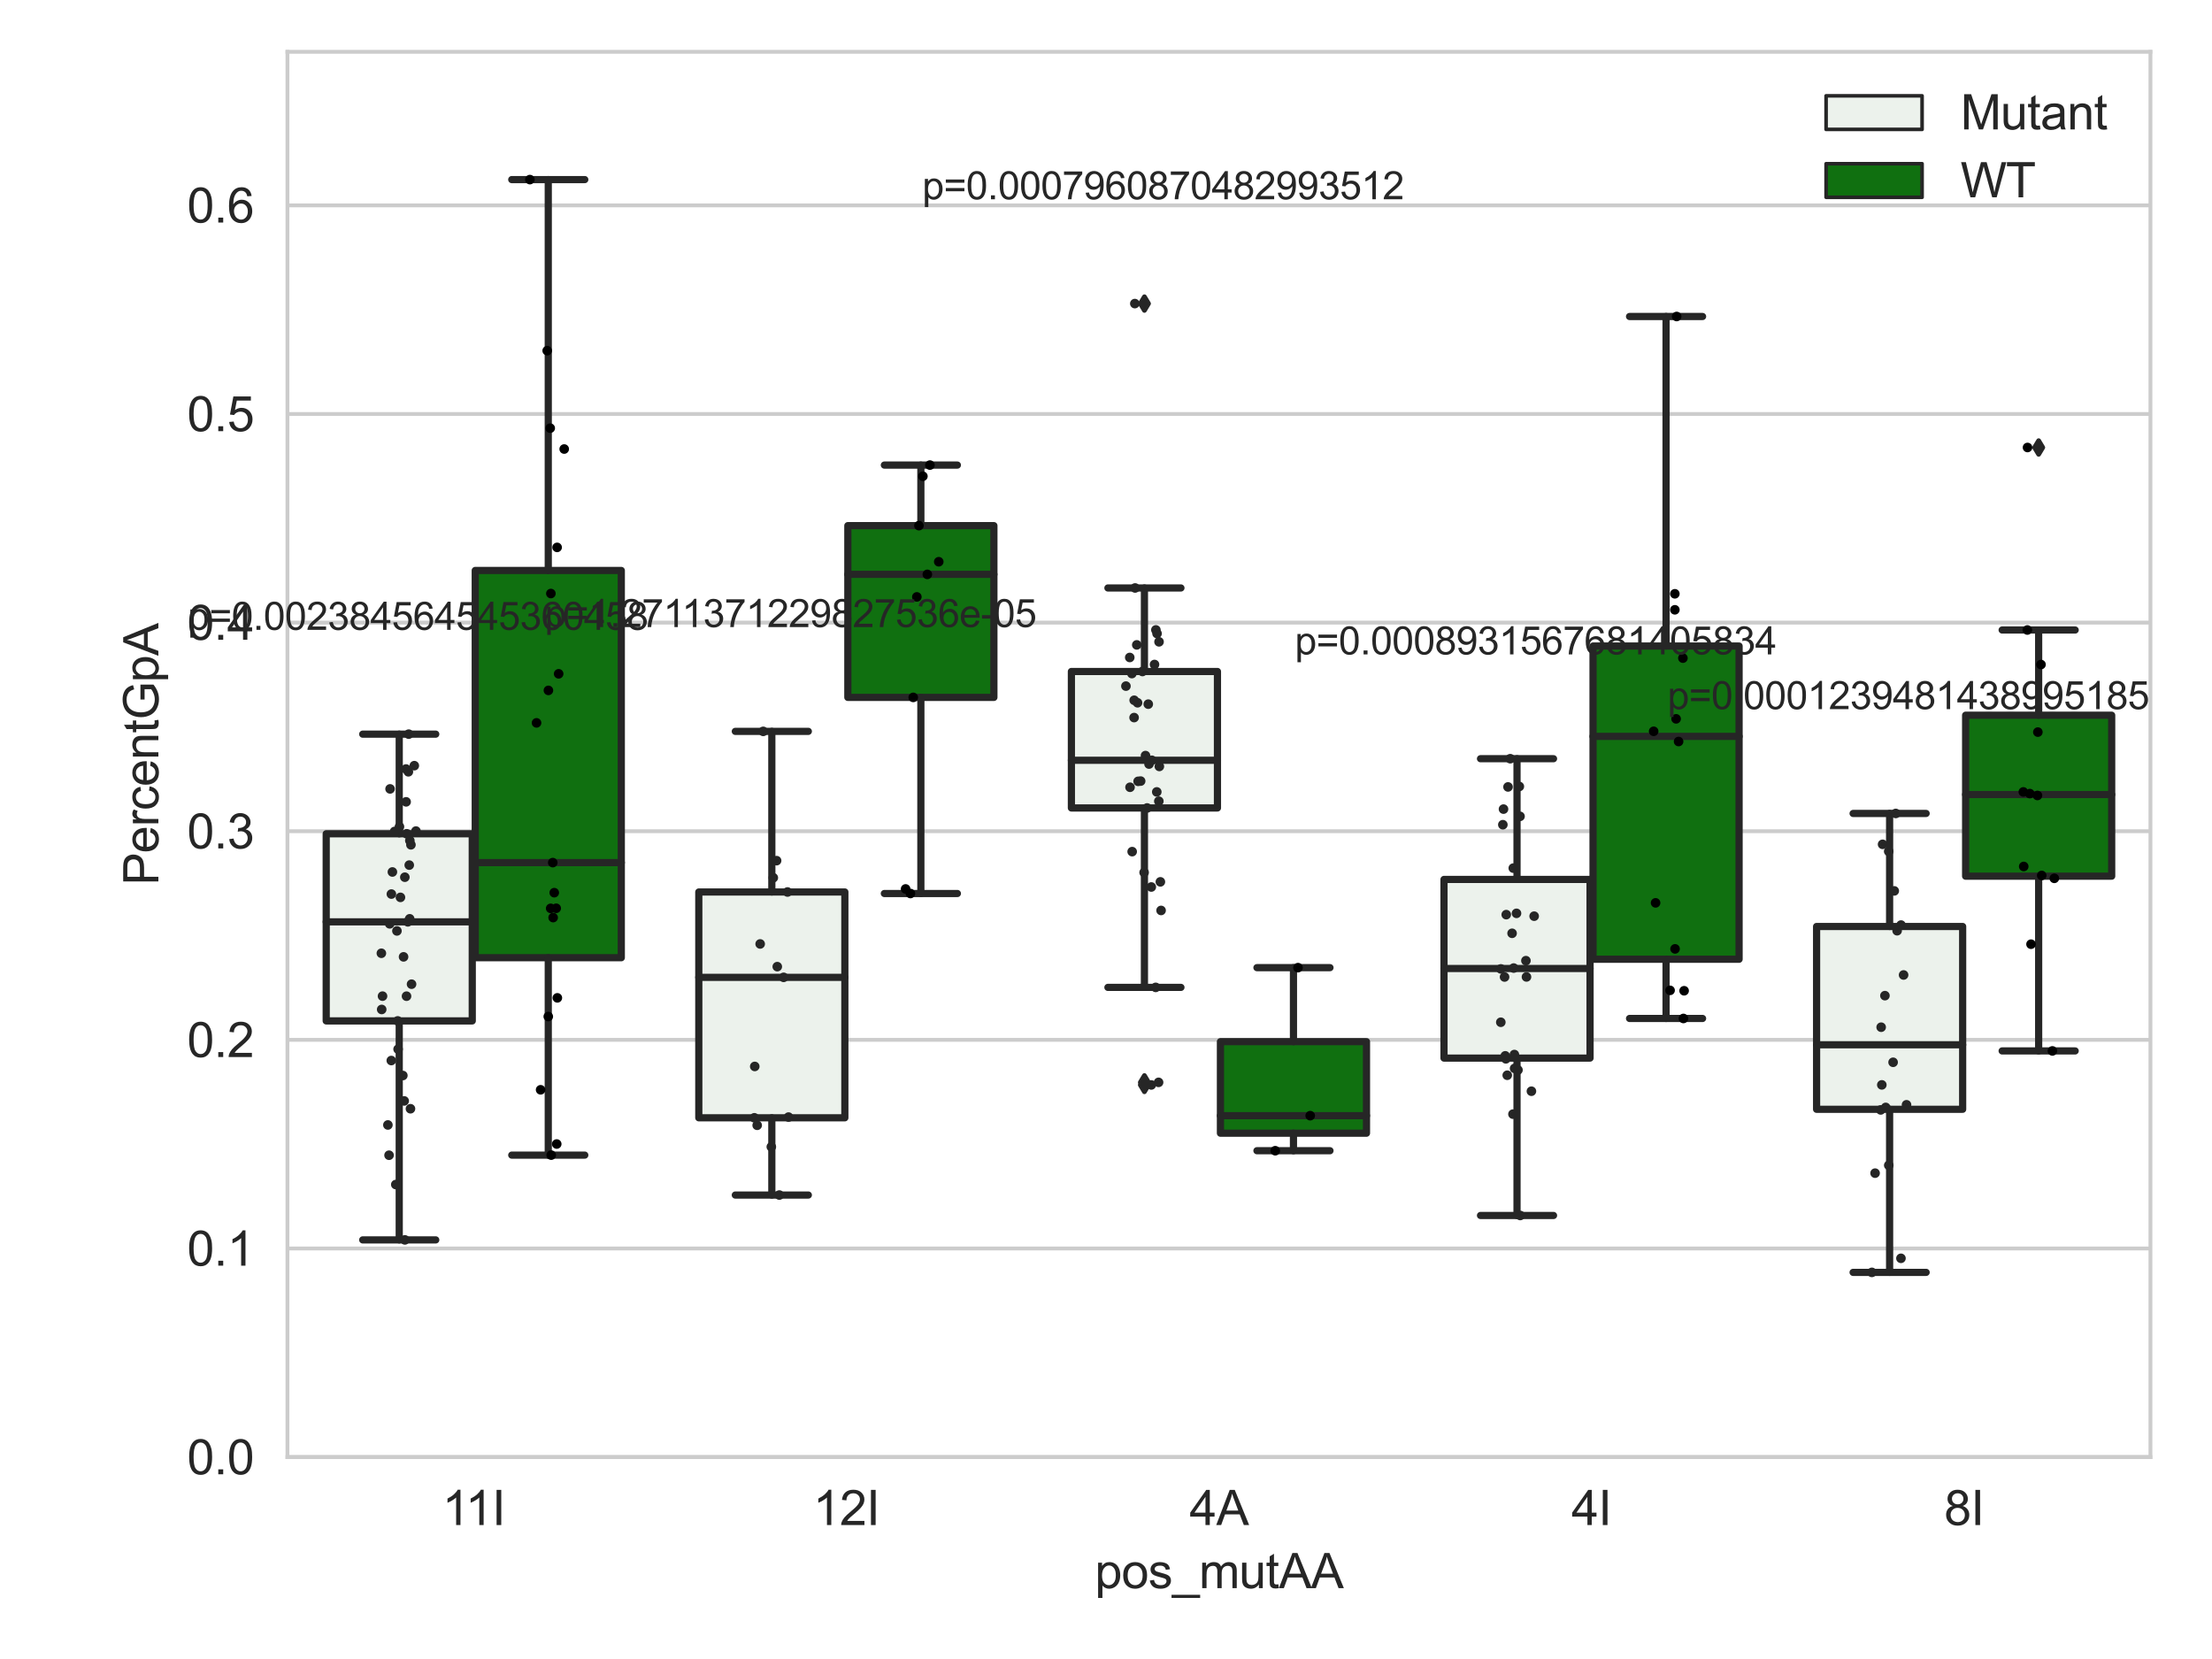 <?xml version="1.0" encoding="utf-8" standalone="no"?>
<!DOCTYPE svg PUBLIC "-//W3C//DTD SVG 1.1//EN"
  "http://www.w3.org/Graphics/SVG/1.1/DTD/svg11.dtd">
<svg xmlns:xlink="http://www.w3.org/1999/xlink" width="460.8pt" height="345.6pt" viewBox="0 0 460.8 345.6" xmlns="http://www.w3.org/2000/svg" version="1.1">
 <defs>
  <style type="text/css">*{stroke-linejoin: round; stroke-linecap: butt}</style>
 </defs>
 <g id="figure_1">
  <g id="patch_1">
   <path d="M 0 345.6 
L 460.8 345.6 
L 460.8 0 
L 0 0 
z
" style="fill: #ffffff"/>
  </g>
  <g id="axes_1">
   <g id="patch_2">
    <path d="M 59.881 303.539 
L 447.975 303.539 
L 447.975 10.8 
L 59.881 10.8 
z
" style="fill: #ffffff"/>
   </g>
   <g id="matplotlib.axis_1">
    <g id="xtick_1">
     <g id="text_1">
      <!-- 11I -->
      <g style="fill: #262626" transform="translate(92.109 317.697)scale(0.1 -0.1)">
       <defs>
        <path id="ArialMT-31" d="M 2384 0 
L 1822 0 
L 1822 3584 
Q 1619 3391 1289 3197 
Q 959 3003 697 2906 
L 697 3450 
Q 1169 3672 1522 3987 
Q 1875 4303 2022 4600 
L 2384 4600 
L 2384 0 
z
" transform="scale(0.016)"/>
        <path id="ArialMT-49" d="M 597 0 
L 597 4581 
L 1203 4581 
L 1203 0 
L 597 0 
z
" transform="scale(0.016)"/>
       </defs>
       <use xlink:href="#ArialMT-31"/>
       <use xlink:href="#ArialMT-31" x="48.24"/>
       <use xlink:href="#ArialMT-49" x="103.855"/>
      </g>
     </g>
    </g>
    <g id="xtick_2">
     <g id="text_2">
      <!-- 12I -->
      <g style="fill: #262626" transform="translate(169.36 317.697)scale(0.1 -0.1)">
       <defs>
        <path id="ArialMT-32" d="M 3222 541 
L 3222 0 
L 194 0 
Q 188 203 259 391 
Q 375 700 629 1000 
Q 884 1300 1366 1694 
Q 2113 2306 2375 2664 
Q 2638 3022 2638 3341 
Q 2638 3675 2398 3904 
Q 2159 4134 1775 4134 
Q 1369 4134 1125 3890 
Q 881 3647 878 3216 
L 300 3275 
Q 359 3922 746 4261 
Q 1134 4600 1788 4600 
Q 2447 4600 2831 4234 
Q 3216 3869 3216 3328 
Q 3216 3053 3103 2787 
Q 2991 2522 2730 2228 
Q 2469 1934 1863 1422 
Q 1356 997 1212 845 
Q 1069 694 975 541 
L 3222 541 
z
" transform="scale(0.016)"/>
       </defs>
       <use xlink:href="#ArialMT-31"/>
       <use xlink:href="#ArialMT-32" x="55.615"/>
       <use xlink:href="#ArialMT-49" x="111.23"/>
      </g>
     </g>
    </g>
    <g id="xtick_3">
     <g id="text_3">
      <!-- 4A -->
      <g style="fill: #262626" transform="translate(247.813 317.697)scale(0.1 -0.1)">
       <defs>
        <path id="ArialMT-34" d="M 2069 0 
L 2069 1097 
L 81 1097 
L 81 1613 
L 2172 4581 
L 2631 4581 
L 2631 1613 
L 3250 1613 
L 3250 1097 
L 2631 1097 
L 2631 0 
L 2069 0 
z
M 2069 1613 
L 2069 3678 
L 634 1613 
L 2069 1613 
z
" transform="scale(0.016)"/>
        <path id="ArialMT-41" d="M -9 0 
L 1750 4581 
L 2403 4581 
L 4278 0 
L 3588 0 
L 3053 1388 
L 1138 1388 
L 634 0 
L -9 0 
z
M 1313 1881 
L 2866 1881 
L 2388 3150 
Q 2169 3728 2063 4100 
Q 1975 3659 1816 3225 
L 1313 1881 
z
" transform="scale(0.016)"/>
       </defs>
       <use xlink:href="#ArialMT-34"/>
       <use xlink:href="#ArialMT-41" x="55.615"/>
      </g>
     </g>
    </g>
    <g id="xtick_4">
     <g id="text_4">
      <!-- 4I -->
      <g style="fill: #262626" transform="translate(327.378 317.697)scale(0.1 -0.1)">
       <use xlink:href="#ArialMT-34"/>
       <use xlink:href="#ArialMT-49" x="55.615"/>
      </g>
     </g>
    </g>
    <g id="xtick_5">
     <g id="text_5">
      <!-- 8I -->
      <g style="fill: #262626" transform="translate(404.996 317.697)scale(0.1 -0.1)">
       <defs>
        <path id="ArialMT-38" d="M 1131 2484 
Q 781 2613 612 2850 
Q 444 3088 444 3419 
Q 444 3919 803 4259 
Q 1163 4600 1759 4600 
Q 2359 4600 2725 4251 
Q 3091 3903 3091 3403 
Q 3091 3084 2923 2848 
Q 2756 2613 2416 2484 
Q 2838 2347 3058 2040 
Q 3278 1734 3278 1309 
Q 3278 722 2862 322 
Q 2447 -78 1769 -78 
Q 1091 -78 675 323 
Q 259 725 259 1325 
Q 259 1772 486 2073 
Q 713 2375 1131 2484 
z
M 1019 3438 
Q 1019 3113 1228 2906 
Q 1438 2700 1772 2700 
Q 2097 2700 2305 2904 
Q 2513 3109 2513 3406 
Q 2513 3716 2298 3927 
Q 2084 4138 1766 4138 
Q 1444 4138 1231 3931 
Q 1019 3725 1019 3438 
z
M 838 1322 
Q 838 1081 952 856 
Q 1066 631 1291 507 
Q 1516 384 1775 384 
Q 2178 384 2440 643 
Q 2703 903 2703 1303 
Q 2703 1709 2433 1975 
Q 2163 2241 1756 2241 
Q 1359 2241 1098 1978 
Q 838 1716 838 1322 
z
" transform="scale(0.016)"/>
       </defs>
       <use xlink:href="#ArialMT-38"/>
       <use xlink:href="#ArialMT-49" x="55.615"/>
      </g>
     </g>
    </g>
    <g id="text_6">
     <!-- pos_mutAA -->
     <g style="fill: #262626" transform="translate(228.082 330.842)scale(0.1 -0.1)">
      <defs>
       <path id="ArialMT-70" d="M 422 -1272 
L 422 3319 
L 934 3319 
L 934 2888 
Q 1116 3141 1344 3267 
Q 1572 3394 1897 3394 
Q 2322 3394 2647 3175 
Q 2972 2956 3137 2557 
Q 3303 2159 3303 1684 
Q 3303 1175 3120 767 
Q 2938 359 2589 142 
Q 2241 -75 1856 -75 
Q 1575 -75 1351 44 
Q 1128 163 984 344 
L 984 -1272 
L 422 -1272 
z
M 931 1641 
Q 931 1000 1190 694 
Q 1450 388 1819 388 
Q 2194 388 2461 705 
Q 2728 1022 2728 1688 
Q 2728 2322 2467 2637 
Q 2206 2953 1844 2953 
Q 1484 2953 1207 2617 
Q 931 2281 931 1641 
z
" transform="scale(0.016)"/>
       <path id="ArialMT-6f" d="M 213 1659 
Q 213 2581 725 3025 
Q 1153 3394 1769 3394 
Q 2453 3394 2887 2945 
Q 3322 2497 3322 1706 
Q 3322 1066 3130 698 
Q 2938 331 2570 128 
Q 2203 -75 1769 -75 
Q 1072 -75 642 372 
Q 213 819 213 1659 
z
M 791 1659 
Q 791 1022 1069 705 
Q 1347 388 1769 388 
Q 2188 388 2466 706 
Q 2744 1025 2744 1678 
Q 2744 2294 2464 2611 
Q 2184 2928 1769 2928 
Q 1347 2928 1069 2612 
Q 791 2297 791 1659 
z
" transform="scale(0.016)"/>
       <path id="ArialMT-73" d="M 197 991 
L 753 1078 
Q 800 744 1014 566 
Q 1228 388 1613 388 
Q 2000 388 2187 545 
Q 2375 703 2375 916 
Q 2375 1106 2209 1216 
Q 2094 1291 1634 1406 
Q 1016 1563 777 1677 
Q 538 1791 414 1992 
Q 291 2194 291 2438 
Q 291 2659 392 2848 
Q 494 3038 669 3163 
Q 800 3259 1026 3326 
Q 1253 3394 1513 3394 
Q 1903 3394 2198 3281 
Q 2494 3169 2634 2976 
Q 2775 2784 2828 2463 
L 2278 2388 
Q 2241 2644 2061 2787 
Q 1881 2931 1553 2931 
Q 1166 2931 1000 2803 
Q 834 2675 834 2503 
Q 834 2394 903 2306 
Q 972 2216 1119 2156 
Q 1203 2125 1616 2013 
Q 2213 1853 2448 1751 
Q 2684 1650 2818 1456 
Q 2953 1263 2953 975 
Q 2953 694 2789 445 
Q 2625 197 2315 61 
Q 2006 -75 1616 -75 
Q 969 -75 630 194 
Q 291 463 197 991 
z
" transform="scale(0.016)"/>
       <path id="ArialMT-5f" d="M -97 -1272 
L -97 -866 
L 3631 -866 
L 3631 -1272 
L -97 -1272 
z
" transform="scale(0.016)"/>
       <path id="ArialMT-6d" d="M 422 0 
L 422 3319 
L 925 3319 
L 925 2853 
Q 1081 3097 1340 3245 
Q 1600 3394 1931 3394 
Q 2300 3394 2536 3241 
Q 2772 3088 2869 2813 
Q 3263 3394 3894 3394 
Q 4388 3394 4653 3120 
Q 4919 2847 4919 2278 
L 4919 0 
L 4359 0 
L 4359 2091 
Q 4359 2428 4304 2576 
Q 4250 2725 4106 2815 
Q 3963 2906 3769 2906 
Q 3419 2906 3187 2673 
Q 2956 2441 2956 1928 
L 2956 0 
L 2394 0 
L 2394 2156 
Q 2394 2531 2256 2718 
Q 2119 2906 1806 2906 
Q 1569 2906 1367 2781 
Q 1166 2656 1075 2415 
Q 984 2175 984 1722 
L 984 0 
L 422 0 
z
" transform="scale(0.016)"/>
       <path id="ArialMT-75" d="M 2597 0 
L 2597 488 
Q 2209 -75 1544 -75 
Q 1250 -75 995 37 
Q 741 150 617 320 
Q 494 491 444 738 
Q 409 903 409 1263 
L 409 3319 
L 972 3319 
L 972 1478 
Q 972 1038 1006 884 
Q 1059 663 1231 536 
Q 1403 409 1656 409 
Q 1909 409 2131 539 
Q 2353 669 2445 892 
Q 2538 1116 2538 1541 
L 2538 3319 
L 3100 3319 
L 3100 0 
L 2597 0 
z
" transform="scale(0.016)"/>
       <path id="ArialMT-74" d="M 1650 503 
L 1731 6 
Q 1494 -44 1306 -44 
Q 1000 -44 831 53 
Q 663 150 594 308 
Q 525 466 525 972 
L 525 2881 
L 113 2881 
L 113 3319 
L 525 3319 
L 525 4141 
L 1084 4478 
L 1084 3319 
L 1650 3319 
L 1650 2881 
L 1084 2881 
L 1084 941 
Q 1084 700 1114 631 
Q 1144 563 1211 522 
Q 1278 481 1403 481 
Q 1497 481 1650 503 
z
" transform="scale(0.016)"/>
      </defs>
      <use xlink:href="#ArialMT-70"/>
      <use xlink:href="#ArialMT-6f" x="55.615"/>
      <use xlink:href="#ArialMT-73" x="111.23"/>
      <use xlink:href="#ArialMT-5f" x="161.23"/>
      <use xlink:href="#ArialMT-6d" x="216.846"/>
      <use xlink:href="#ArialMT-75" x="300.146"/>
      <use xlink:href="#ArialMT-74" x="355.762"/>
      <use xlink:href="#ArialMT-41" x="383.545"/>
      <use xlink:href="#ArialMT-41" x="450.244"/>
     </g>
    </g>
   </g>
   <g id="matplotlib.axis_2">
    <g id="ytick_1">
     <g id="line2d_1">
      <path d="M 59.881 303.539 
L 447.975 303.539 
" clip-path="url(#pe51e2b7e34)" style="fill: none; stroke: #cccccc; stroke-width: 0.8; stroke-linecap: round"/>
     </g>
     <g id="text_7">
      <!-- 0.0 -->
      <g style="fill: #262626" transform="translate(38.981 307.118)scale(0.1 -0.1)">
       <defs>
        <path id="ArialMT-30" d="M 266 2259 
Q 266 3072 433 3567 
Q 600 4063 929 4331 
Q 1259 4600 1759 4600 
Q 2128 4600 2406 4451 
Q 2684 4303 2865 4023 
Q 3047 3744 3150 3342 
Q 3253 2941 3253 2259 
Q 3253 1453 3087 958 
Q 2922 463 2592 192 
Q 2263 -78 1759 -78 
Q 1097 -78 719 397 
Q 266 969 266 2259 
z
M 844 2259 
Q 844 1131 1108 757 
Q 1372 384 1759 384 
Q 2147 384 2411 759 
Q 2675 1134 2675 2259 
Q 2675 3391 2411 3762 
Q 2147 4134 1753 4134 
Q 1366 4134 1134 3806 
Q 844 3388 844 2259 
z
" transform="scale(0.016)"/>
        <path id="ArialMT-2e" d="M 581 0 
L 581 641 
L 1222 641 
L 1222 0 
L 581 0 
z
" transform="scale(0.016)"/>
       </defs>
       <use xlink:href="#ArialMT-30"/>
       <use xlink:href="#ArialMT-2e" x="55.615"/>
       <use xlink:href="#ArialMT-30" x="83.398"/>
      </g>
     </g>
    </g>
    <g id="ytick_2">
     <g id="line2d_2">
      <path d="M 59.881 260.079 
L 447.975 260.079 
" clip-path="url(#pe51e2b7e34)" style="fill: none; stroke: #cccccc; stroke-width: 0.8; stroke-linecap: round"/>
     </g>
     <g id="text_8">
      <!-- 0.1 -->
      <g style="fill: #262626" transform="translate(38.981 263.658)scale(0.1 -0.1)">
       <use xlink:href="#ArialMT-30"/>
       <use xlink:href="#ArialMT-2e" x="55.615"/>
       <use xlink:href="#ArialMT-31" x="83.398"/>
      </g>
     </g>
    </g>
    <g id="ytick_3">
     <g id="line2d_3">
      <path d="M 59.881 216.62 
L 447.975 216.62 
" clip-path="url(#pe51e2b7e34)" style="fill: none; stroke: #cccccc; stroke-width: 0.8; stroke-linecap: round"/>
     </g>
     <g id="text_9">
      <!-- 0.2 -->
      <g style="fill: #262626" transform="translate(38.981 220.198)scale(0.1 -0.1)">
       <use xlink:href="#ArialMT-30"/>
       <use xlink:href="#ArialMT-2e" x="55.615"/>
       <use xlink:href="#ArialMT-32" x="83.398"/>
      </g>
     </g>
    </g>
    <g id="ytick_4">
     <g id="line2d_4">
      <path d="M 59.881 173.16 
L 447.975 173.16 
" clip-path="url(#pe51e2b7e34)" style="fill: none; stroke: #cccccc; stroke-width: 0.8; stroke-linecap: round"/>
     </g>
     <g id="text_10">
      <!-- 0.3 -->
      <g style="fill: #262626" transform="translate(38.981 176.739)scale(0.1 -0.1)">
       <defs>
        <path id="ArialMT-33" d="M 269 1209 
L 831 1284 
Q 928 806 1161 595 
Q 1394 384 1728 384 
Q 2125 384 2398 659 
Q 2672 934 2672 1341 
Q 2672 1728 2419 1979 
Q 2166 2231 1775 2231 
Q 1616 2231 1378 2169 
L 1441 2663 
Q 1497 2656 1531 2656 
Q 1891 2656 2178 2843 
Q 2466 3031 2466 3422 
Q 2466 3731 2256 3934 
Q 2047 4138 1716 4138 
Q 1388 4138 1169 3931 
Q 950 3725 888 3313 
L 325 3413 
Q 428 3978 793 4289 
Q 1159 4600 1703 4600 
Q 2078 4600 2393 4439 
Q 2709 4278 2876 4000 
Q 3044 3722 3044 3409 
Q 3044 3113 2884 2869 
Q 2725 2625 2413 2481 
Q 2819 2388 3044 2092 
Q 3269 1797 3269 1353 
Q 3269 753 2831 336 
Q 2394 -81 1725 -81 
Q 1122 -81 723 278 
Q 325 638 269 1209 
z
" transform="scale(0.016)"/>
       </defs>
       <use xlink:href="#ArialMT-30"/>
       <use xlink:href="#ArialMT-2e" x="55.615"/>
       <use xlink:href="#ArialMT-33" x="83.398"/>
      </g>
     </g>
    </g>
    <g id="ytick_5">
     <g id="line2d_5">
      <path d="M 59.881 129.7 
L 447.975 129.7 
" clip-path="url(#pe51e2b7e34)" style="fill: none; stroke: #cccccc; stroke-width: 0.8; stroke-linecap: round"/>
     </g>
     <g id="text_11">
      <!-- 0.4 -->
      <g style="fill: #262626" transform="translate(38.981 133.279)scale(0.1 -0.1)">
       <use xlink:href="#ArialMT-30"/>
       <use xlink:href="#ArialMT-2e" x="55.615"/>
       <use xlink:href="#ArialMT-34" x="83.398"/>
      </g>
     </g>
    </g>
    <g id="ytick_6">
     <g id="line2d_6">
      <path d="M 59.881 86.241 
L 447.975 86.241 
" clip-path="url(#pe51e2b7e34)" style="fill: none; stroke: #cccccc; stroke-width: 0.8; stroke-linecap: round"/>
     </g>
     <g id="text_12">
      <!-- 0.5 -->
      <g style="fill: #262626" transform="translate(38.981 89.82)scale(0.1 -0.1)">
       <defs>
        <path id="ArialMT-35" d="M 266 1200 
L 856 1250 
Q 922 819 1161 601 
Q 1400 384 1738 384 
Q 2144 384 2425 690 
Q 2706 997 2706 1503 
Q 2706 1984 2436 2262 
Q 2166 2541 1728 2541 
Q 1456 2541 1237 2417 
Q 1019 2294 894 2097 
L 366 2166 
L 809 4519 
L 3088 4519 
L 3088 3981 
L 1259 3981 
L 1013 2750 
Q 1425 3038 1878 3038 
Q 2478 3038 2890 2622 
Q 3303 2206 3303 1553 
Q 3303 931 2941 478 
Q 2500 -78 1738 -78 
Q 1113 -78 717 272 
Q 322 622 266 1200 
z
" transform="scale(0.016)"/>
       </defs>
       <use xlink:href="#ArialMT-30"/>
       <use xlink:href="#ArialMT-2e" x="55.615"/>
       <use xlink:href="#ArialMT-35" x="83.398"/>
      </g>
     </g>
    </g>
    <g id="ytick_7">
     <g id="line2d_7">
      <path d="M 59.881 42.781 
L 447.975 42.781 
" clip-path="url(#pe51e2b7e34)" style="fill: none; stroke: #cccccc; stroke-width: 0.8; stroke-linecap: round"/>
     </g>
     <g id="text_13">
      <!-- 0.6 -->
      <g style="fill: #262626" transform="translate(38.981 46.36)scale(0.1 -0.1)">
       <defs>
        <path id="ArialMT-36" d="M 3184 3459 
L 2625 3416 
Q 2550 3747 2413 3897 
Q 2184 4138 1850 4138 
Q 1581 4138 1378 3988 
Q 1113 3794 959 3422 
Q 806 3050 800 2363 
Q 1003 2672 1297 2822 
Q 1591 2972 1913 2972 
Q 2475 2972 2870 2558 
Q 3266 2144 3266 1488 
Q 3266 1056 3080 686 
Q 2894 316 2569 119 
Q 2244 -78 1831 -78 
Q 1128 -78 684 439 
Q 241 956 241 2144 
Q 241 3472 731 4075 
Q 1159 4600 1884 4600 
Q 2425 4600 2770 4297 
Q 3116 3994 3184 3459 
z
M 888 1484 
Q 888 1194 1011 928 
Q 1134 663 1356 523 
Q 1578 384 1822 384 
Q 2178 384 2434 671 
Q 2691 959 2691 1453 
Q 2691 1928 2437 2201 
Q 2184 2475 1800 2475 
Q 1419 2475 1153 2201 
Q 888 1928 888 1484 
z
" transform="scale(0.016)"/>
       </defs>
       <use xlink:href="#ArialMT-30"/>
       <use xlink:href="#ArialMT-2e" x="55.615"/>
       <use xlink:href="#ArialMT-36" x="83.398"/>
      </g>
     </g>
    </g>
    <g id="text_14">
     <!-- PercentGpA -->
     <g style="fill: #262626" transform="translate(32.994 184.405)rotate(-90)scale(0.1 -0.1)">
      <defs>
       <path id="ArialMT-50" d="M 494 0 
L 494 4581 
L 2222 4581 
Q 2678 4581 2919 4538 
Q 3256 4481 3484 4323 
Q 3713 4166 3852 3881 
Q 3991 3597 3991 3256 
Q 3991 2672 3619 2267 
Q 3247 1863 2275 1863 
L 1100 1863 
L 1100 0 
L 494 0 
z
M 1100 2403 
L 2284 2403 
Q 2872 2403 3119 2622 
Q 3366 2841 3366 3238 
Q 3366 3525 3220 3729 
Q 3075 3934 2838 4000 
Q 2684 4041 2272 4041 
L 1100 4041 
L 1100 2403 
z
" transform="scale(0.016)"/>
       <path id="ArialMT-65" d="M 2694 1069 
L 3275 997 
Q 3138 488 2766 206 
Q 2394 -75 1816 -75 
Q 1088 -75 661 373 
Q 234 822 234 1631 
Q 234 2469 665 2931 
Q 1097 3394 1784 3394 
Q 2450 3394 2872 2941 
Q 3294 2488 3294 1666 
Q 3294 1616 3291 1516 
L 816 1516 
Q 847 969 1125 678 
Q 1403 388 1819 388 
Q 2128 388 2347 550 
Q 2566 713 2694 1069 
z
M 847 1978 
L 2700 1978 
Q 2663 2397 2488 2606 
Q 2219 2931 1791 2931 
Q 1403 2931 1139 2672 
Q 875 2413 847 1978 
z
" transform="scale(0.016)"/>
       <path id="ArialMT-72" d="M 416 0 
L 416 3319 
L 922 3319 
L 922 2816 
Q 1116 3169 1280 3281 
Q 1444 3394 1641 3394 
Q 1925 3394 2219 3213 
L 2025 2691 
Q 1819 2813 1613 2813 
Q 1428 2813 1281 2702 
Q 1134 2591 1072 2394 
Q 978 2094 978 1738 
L 978 0 
L 416 0 
z
" transform="scale(0.016)"/>
       <path id="ArialMT-63" d="M 2588 1216 
L 3141 1144 
Q 3050 572 2676 248 
Q 2303 -75 1759 -75 
Q 1078 -75 664 370 
Q 250 816 250 1647 
Q 250 2184 428 2587 
Q 606 2991 970 3192 
Q 1334 3394 1763 3394 
Q 2303 3394 2647 3120 
Q 2991 2847 3088 2344 
L 2541 2259 
Q 2463 2594 2264 2762 
Q 2066 2931 1784 2931 
Q 1359 2931 1093 2626 
Q 828 2322 828 1663 
Q 828 994 1084 691 
Q 1341 388 1753 388 
Q 2084 388 2306 591 
Q 2528 794 2588 1216 
z
" transform="scale(0.016)"/>
       <path id="ArialMT-6e" d="M 422 0 
L 422 3319 
L 928 3319 
L 928 2847 
Q 1294 3394 1984 3394 
Q 2284 3394 2536 3286 
Q 2788 3178 2913 3003 
Q 3038 2828 3088 2588 
Q 3119 2431 3119 2041 
L 3119 0 
L 2556 0 
L 2556 2019 
Q 2556 2363 2490 2533 
Q 2425 2703 2258 2804 
Q 2091 2906 1866 2906 
Q 1506 2906 1245 2678 
Q 984 2450 984 1813 
L 984 0 
L 422 0 
z
" transform="scale(0.016)"/>
       <path id="ArialMT-47" d="M 2638 1797 
L 2638 2334 
L 4578 2338 
L 4578 638 
Q 4131 281 3656 101 
Q 3181 -78 2681 -78 
Q 2006 -78 1454 211 
Q 903 500 622 1047 
Q 341 1594 341 2269 
Q 341 2938 620 3517 
Q 900 4097 1425 4378 
Q 1950 4659 2634 4659 
Q 3131 4659 3532 4498 
Q 3934 4338 4162 4050 
Q 4391 3763 4509 3300 
L 3963 3150 
Q 3859 3500 3706 3700 
Q 3553 3900 3268 4020 
Q 2984 4141 2638 4141 
Q 2222 4141 1919 4014 
Q 1616 3888 1430 3681 
Q 1244 3475 1141 3228 
Q 966 2803 966 2306 
Q 966 1694 1177 1281 
Q 1388 869 1791 669 
Q 2194 469 2647 469 
Q 3041 469 3416 620 
Q 3791 772 3984 944 
L 3984 1797 
L 2638 1797 
z
" transform="scale(0.016)"/>
      </defs>
      <use xlink:href="#ArialMT-50"/>
      <use xlink:href="#ArialMT-65" x="66.699"/>
      <use xlink:href="#ArialMT-72" x="122.314"/>
      <use xlink:href="#ArialMT-63" x="155.615"/>
      <use xlink:href="#ArialMT-65" x="205.615"/>
      <use xlink:href="#ArialMT-6e" x="261.23"/>
      <use xlink:href="#ArialMT-74" x="316.846"/>
      <use xlink:href="#ArialMT-47" x="344.629"/>
      <use xlink:href="#ArialMT-70" x="422.412"/>
      <use xlink:href="#ArialMT-41" x="478.027"/>
     </g>
    </g>
   </g>
   <g id="patch_3">
    <path d="M 67.954 212.675 
L 98.38 212.675 
L 98.38 173.691 
L 67.954 173.691 
L 67.954 212.675 
z
" clip-path="url(#pe51e2b7e34)" style="fill: #ecf2ec; stroke: #262626; stroke-width: 1.5; stroke-linejoin: miter"/>
   </g>
   <g id="patch_4">
    <path d="M 99.001 199.51 
L 129.428 199.51 
L 129.428 118.838 
L 99.001 118.838 
L 99.001 199.51 
z
" clip-path="url(#pe51e2b7e34)" style="fill: #107010; stroke: #262626; stroke-width: 1.5; stroke-linejoin: miter"/>
   </g>
   <g id="patch_5">
    <path d="M 145.572 232.857 
L 175.999 232.857 
L 175.999 185.817 
L 145.572 185.817 
L 145.572 232.857 
z
" clip-path="url(#pe51e2b7e34)" style="fill: #ecf2ec; stroke: #262626; stroke-width: 1.5; stroke-linejoin: miter"/>
   </g>
   <g id="patch_6">
    <path d="M 176.62 145.28 
L 207.047 145.28 
L 207.047 109.5 
L 176.62 109.5 
L 176.62 145.28 
z
" clip-path="url(#pe51e2b7e34)" style="fill: #107010; stroke: #262626; stroke-width: 1.5; stroke-linejoin: miter"/>
   </g>
   <g id="patch_7">
    <path d="M 223.191 168.315 
L 253.618 168.315 
L 253.618 139.883 
L 223.191 139.883 
L 223.191 168.315 
z
" clip-path="url(#pe51e2b7e34)" style="fill: #ecf2ec; stroke: #262626; stroke-width: 1.5; stroke-linejoin: miter"/>
   </g>
   <g id="patch_8">
    <path d="M 254.239 236.066 
L 284.665 236.066 
L 284.665 216.997 
L 254.239 216.997 
L 254.239 236.066 
z
" clip-path="url(#pe51e2b7e34)" style="fill: #107010; stroke: #262626; stroke-width: 1.5; stroke-linejoin: miter"/>
   </g>
   <g id="patch_9">
    <path d="M 300.81 220.418 
L 331.237 220.418 
L 331.237 183.201 
L 300.81 183.201 
L 300.81 220.418 
z
" clip-path="url(#pe51e2b7e34)" style="fill: #ecf2ec; stroke: #262626; stroke-width: 1.5; stroke-linejoin: miter"/>
   </g>
   <g id="patch_10">
    <path d="M 331.858 199.829 
L 362.284 199.829 
L 362.284 134.581 
L 331.858 134.581 
L 331.858 199.829 
z
" clip-path="url(#pe51e2b7e34)" style="fill: #107010; stroke: #262626; stroke-width: 1.5; stroke-linejoin: miter"/>
   </g>
   <g id="patch_11">
    <path d="M 378.429 231.085 
L 408.856 231.085 
L 408.856 193.003 
L 378.429 193.003 
L 378.429 231.085 
z
" clip-path="url(#pe51e2b7e34)" style="fill: #ecf2ec; stroke: #262626; stroke-width: 1.5; stroke-linejoin: miter"/>
   </g>
   <g id="patch_12">
    <path d="M 409.476 182.523 
L 439.903 182.523 
L 439.903 148.993 
L 409.476 148.993 
L 409.476 182.523 
z
" clip-path="url(#pe51e2b7e34)" style="fill: #107010; stroke: #262626; stroke-width: 1.5; stroke-linejoin: miter"/>
   </g>
   <g id="patch_13">
    <path d="M 98.691 303.539 
L 98.691 303.539 
L 98.691 303.539 
L 98.691 303.539 
z
" clip-path="url(#pe51e2b7e34)" style="fill: #ecf2ec; stroke: #262626; stroke-width: 0.75; stroke-linejoin: miter"/>
   </g>
   <g id="patch_14">
    <path d="M 98.691 303.539 
L 98.691 303.539 
L 98.691 303.539 
L 98.691 303.539 
z
" clip-path="url(#pe51e2b7e34)" style="fill: #107010; stroke: #262626; stroke-width: 0.75; stroke-linejoin: miter"/>
   </g>
   <g id="PathCollection_1"/>
   <g id="PathCollection_2"/>
   <g id="line2d_8">
    <path d="M 83.167 212.675 
L 83.167 258.292 
" clip-path="url(#pe51e2b7e34)" style="fill: none; stroke: #262626; stroke-width: 1.5; stroke-linecap: round"/>
   </g>
   <g id="line2d_9">
    <path d="M 83.167 173.691 
L 83.167 152.937 
" clip-path="url(#pe51e2b7e34)" style="fill: none; stroke: #262626; stroke-width: 1.5; stroke-linecap: round"/>
   </g>
   <g id="line2d_10">
    <path d="M 75.56 258.292 
L 90.774 258.292 
" clip-path="url(#pe51e2b7e34)" style="fill: none; stroke: #262626; stroke-width: 1.5; stroke-linecap: round"/>
   </g>
   <g id="line2d_11">
    <path d="M 75.56 152.937 
L 90.774 152.937 
" clip-path="url(#pe51e2b7e34)" style="fill: none; stroke: #262626; stroke-width: 1.5; stroke-linecap: round"/>
   </g>
   <g id="line2d_12"/>
   <g id="line2d_13">
    <path d="M 114.214 199.51 
L 114.214 240.632 
" clip-path="url(#pe51e2b7e34)" style="fill: none; stroke: #262626; stroke-width: 1.5; stroke-linecap: round"/>
   </g>
   <g id="line2d_14">
    <path d="M 114.214 118.838 
L 114.214 37.413 
" clip-path="url(#pe51e2b7e34)" style="fill: none; stroke: #262626; stroke-width: 1.5; stroke-linecap: round"/>
   </g>
   <g id="line2d_15">
    <path d="M 106.608 240.632 
L 121.821 240.632 
" clip-path="url(#pe51e2b7e34)" style="fill: none; stroke: #262626; stroke-width: 1.5; stroke-linecap: round"/>
   </g>
   <g id="line2d_16">
    <path d="M 106.608 37.413 
L 121.821 37.413 
" clip-path="url(#pe51e2b7e34)" style="fill: none; stroke: #262626; stroke-width: 1.5; stroke-linecap: round"/>
   </g>
   <g id="line2d_17"/>
   <g id="line2d_18">
    <path d="M 160.786 232.857 
L 160.786 248.95 
" clip-path="url(#pe51e2b7e34)" style="fill: none; stroke: #262626; stroke-width: 1.5; stroke-linecap: round"/>
   </g>
   <g id="line2d_19">
    <path d="M 160.786 185.817 
L 160.786 152.358 
" clip-path="url(#pe51e2b7e34)" style="fill: none; stroke: #262626; stroke-width: 1.5; stroke-linecap: round"/>
   </g>
   <g id="line2d_20">
    <path d="M 153.179 248.95 
L 168.392 248.95 
" clip-path="url(#pe51e2b7e34)" style="fill: none; stroke: #262626; stroke-width: 1.5; stroke-linecap: round"/>
   </g>
   <g id="line2d_21">
    <path d="M 153.179 152.358 
L 168.392 152.358 
" clip-path="url(#pe51e2b7e34)" style="fill: none; stroke: #262626; stroke-width: 1.5; stroke-linecap: round"/>
   </g>
   <g id="line2d_22"/>
   <g id="line2d_23">
    <path d="M 191.833 145.28 
L 191.833 186.135 
" clip-path="url(#pe51e2b7e34)" style="fill: none; stroke: #262626; stroke-width: 1.5; stroke-linecap: round"/>
   </g>
   <g id="line2d_24">
    <path d="M 191.833 109.5 
L 191.833 96.885 
" clip-path="url(#pe51e2b7e34)" style="fill: none; stroke: #262626; stroke-width: 1.5; stroke-linecap: round"/>
   </g>
   <g id="line2d_25">
    <path d="M 184.227 186.135 
L 199.44 186.135 
" clip-path="url(#pe51e2b7e34)" style="fill: none; stroke: #262626; stroke-width: 1.5; stroke-linecap: round"/>
   </g>
   <g id="line2d_26">
    <path d="M 184.227 96.885 
L 199.44 96.885 
" clip-path="url(#pe51e2b7e34)" style="fill: none; stroke: #262626; stroke-width: 1.5; stroke-linecap: round"/>
   </g>
   <g id="line2d_27"/>
   <g id="line2d_28">
    <path d="M 238.405 168.315 
L 238.405 205.691 
" clip-path="url(#pe51e2b7e34)" style="fill: none; stroke: #262626; stroke-width: 1.5; stroke-linecap: round"/>
   </g>
   <g id="line2d_29">
    <path d="M 238.405 139.883 
L 238.405 122.485 
" clip-path="url(#pe51e2b7e34)" style="fill: none; stroke: #262626; stroke-width: 1.5; stroke-linecap: round"/>
   </g>
   <g id="line2d_30">
    <path d="M 230.798 205.691 
L 246.011 205.691 
" clip-path="url(#pe51e2b7e34)" style="fill: none; stroke: #262626; stroke-width: 1.5; stroke-linecap: round"/>
   </g>
   <g id="line2d_31">
    <path d="M 230.798 122.485 
L 246.011 122.485 
" clip-path="url(#pe51e2b7e34)" style="fill: none; stroke: #262626; stroke-width: 1.5; stroke-linecap: round"/>
   </g>
   <g id="line2d_32">
    <defs>
     <path id="m6700567b04" d="M -0 1.414 
L 0.849 0 
L 0 -1.414 
L -0.849 -0 
z
" style="stroke: #262626; stroke-linejoin: miter"/>
    </defs>
    <g clip-path="url(#pe51e2b7e34)">
     <use xlink:href="#m6700567b04" x="238.405" y="225.475" style="fill: #262626; stroke: #262626; stroke-linejoin: miter"/>
     <use xlink:href="#m6700567b04" x="238.405" y="226.013" style="fill: #262626; stroke: #262626; stroke-linejoin: miter"/>
     <use xlink:href="#m6700567b04" x="238.405" y="63.242" style="fill: #262626; stroke: #262626; stroke-linejoin: miter"/>
    </g>
   </g>
   <g id="line2d_33">
    <path d="M 269.452 236.066 
L 269.452 239.716 
" clip-path="url(#pe51e2b7e34)" style="fill: none; stroke: #262626; stroke-width: 1.5; stroke-linecap: round"/>
   </g>
   <g id="line2d_34">
    <path d="M 269.452 216.997 
L 269.452 201.579 
" clip-path="url(#pe51e2b7e34)" style="fill: none; stroke: #262626; stroke-width: 1.5; stroke-linecap: round"/>
   </g>
   <g id="line2d_35">
    <path d="M 261.845 239.716 
L 277.059 239.716 
" clip-path="url(#pe51e2b7e34)" style="fill: none; stroke: #262626; stroke-width: 1.5; stroke-linecap: round"/>
   </g>
   <g id="line2d_36">
    <path d="M 261.845 201.579 
L 277.059 201.579 
" clip-path="url(#pe51e2b7e34)" style="fill: none; stroke: #262626; stroke-width: 1.5; stroke-linecap: round"/>
   </g>
   <g id="line2d_37"/>
   <g id="line2d_38">
    <path d="M 316.023 220.418 
L 316.023 253.206 
" clip-path="url(#pe51e2b7e34)" style="fill: none; stroke: #262626; stroke-width: 1.5; stroke-linecap: round"/>
   </g>
   <g id="line2d_39">
    <path d="M 316.023 183.201 
L 316.023 158.052 
" clip-path="url(#pe51e2b7e34)" style="fill: none; stroke: #262626; stroke-width: 1.5; stroke-linecap: round"/>
   </g>
   <g id="line2d_40">
    <path d="M 308.417 253.206 
L 323.63 253.206 
" clip-path="url(#pe51e2b7e34)" style="fill: none; stroke: #262626; stroke-width: 1.5; stroke-linecap: round"/>
   </g>
   <g id="line2d_41">
    <path d="M 308.417 158.052 
L 323.63 158.052 
" clip-path="url(#pe51e2b7e34)" style="fill: none; stroke: #262626; stroke-width: 1.5; stroke-linecap: round"/>
   </g>
   <g id="line2d_42"/>
   <g id="line2d_43">
    <path d="M 347.071 199.829 
L 347.071 212.164 
" clip-path="url(#pe51e2b7e34)" style="fill: none; stroke: #262626; stroke-width: 1.5; stroke-linecap: round"/>
   </g>
   <g id="line2d_44">
    <path d="M 347.071 134.581 
L 347.071 65.932 
" clip-path="url(#pe51e2b7e34)" style="fill: none; stroke: #262626; stroke-width: 1.5; stroke-linecap: round"/>
   </g>
   <g id="line2d_45">
    <path d="M 339.464 212.164 
L 354.678 212.164 
" clip-path="url(#pe51e2b7e34)" style="fill: none; stroke: #262626; stroke-width: 1.5; stroke-linecap: round"/>
   </g>
   <g id="line2d_46">
    <path d="M 339.464 65.932 
L 354.678 65.932 
" clip-path="url(#pe51e2b7e34)" style="fill: none; stroke: #262626; stroke-width: 1.5; stroke-linecap: round"/>
   </g>
   <g id="line2d_47"/>
   <g id="line2d_48">
    <path d="M 393.642 231.085 
L 393.642 265.059 
" clip-path="url(#pe51e2b7e34)" style="fill: none; stroke: #262626; stroke-width: 1.5; stroke-linecap: round"/>
   </g>
   <g id="line2d_49">
    <path d="M 393.642 193.003 
L 393.642 169.458 
" clip-path="url(#pe51e2b7e34)" style="fill: none; stroke: #262626; stroke-width: 1.5; stroke-linecap: round"/>
   </g>
   <g id="line2d_50">
    <path d="M 386.036 265.059 
L 401.249 265.059 
" clip-path="url(#pe51e2b7e34)" style="fill: none; stroke: #262626; stroke-width: 1.5; stroke-linecap: round"/>
   </g>
   <g id="line2d_51">
    <path d="M 386.036 169.458 
L 401.249 169.458 
" clip-path="url(#pe51e2b7e34)" style="fill: none; stroke: #262626; stroke-width: 1.5; stroke-linecap: round"/>
   </g>
   <g id="line2d_52"/>
   <g id="line2d_53">
    <path d="M 424.69 182.523 
L 424.69 218.927 
" clip-path="url(#pe51e2b7e34)" style="fill: none; stroke: #262626; stroke-width: 1.5; stroke-linecap: round"/>
   </g>
   <g id="line2d_54">
    <path d="M 424.69 148.993 
L 424.69 131.24 
" clip-path="url(#pe51e2b7e34)" style="fill: none; stroke: #262626; stroke-width: 1.5; stroke-linecap: round"/>
   </g>
   <g id="line2d_55">
    <path d="M 417.083 218.927 
L 432.296 218.927 
" clip-path="url(#pe51e2b7e34)" style="fill: none; stroke: #262626; stroke-width: 1.5; stroke-linecap: round"/>
   </g>
   <g id="line2d_56">
    <path d="M 417.083 131.24 
L 432.296 131.24 
" clip-path="url(#pe51e2b7e34)" style="fill: none; stroke: #262626; stroke-width: 1.5; stroke-linecap: round"/>
   </g>
   <g id="line2d_57">
    <g clip-path="url(#pe51e2b7e34)">
     <use xlink:href="#m6700567b04" x="424.69" y="93.221" style="fill: #262626; stroke: #262626; stroke-linejoin: miter"/>
    </g>
   </g>
   <g id="line2d_58">
    <path d="M 67.954 192.033 
L 98.38 192.033 
" clip-path="url(#pe51e2b7e34)" style="fill: none; stroke: #262626; stroke-width: 1.5; stroke-linecap: round"/>
   </g>
   <g id="line2d_59">
    <path d="M 99.001 179.698 
L 129.428 179.698 
" clip-path="url(#pe51e2b7e34)" style="fill: none; stroke: #262626; stroke-width: 1.5; stroke-linecap: round"/>
   </g>
   <g id="line2d_60">
    <path d="M 145.572 203.599 
L 175.999 203.599 
" clip-path="url(#pe51e2b7e34)" style="fill: none; stroke: #262626; stroke-width: 1.5; stroke-linecap: round"/>
   </g>
   <g id="line2d_61">
    <path d="M 176.62 119.651 
L 207.047 119.651 
" clip-path="url(#pe51e2b7e34)" style="fill: none; stroke: #262626; stroke-width: 1.5; stroke-linecap: round"/>
   </g>
   <g id="line2d_62">
    <path d="M 223.191 158.38 
L 253.618 158.38 
" clip-path="url(#pe51e2b7e34)" style="fill: none; stroke: #262626; stroke-width: 1.5; stroke-linecap: round"/>
   </g>
   <g id="line2d_63">
    <path d="M 254.239 232.416 
L 284.665 232.416 
" clip-path="url(#pe51e2b7e34)" style="fill: none; stroke: #262626; stroke-width: 1.5; stroke-linecap: round"/>
   </g>
   <g id="line2d_64">
    <path d="M 300.81 201.753 
L 331.237 201.753 
" clip-path="url(#pe51e2b7e34)" style="fill: none; stroke: #262626; stroke-width: 1.5; stroke-linecap: round"/>
   </g>
   <g id="line2d_65">
    <path d="M 331.858 153.407 
L 362.284 153.407 
" clip-path="url(#pe51e2b7e34)" style="fill: none; stroke: #262626; stroke-width: 1.5; stroke-linecap: round"/>
   </g>
   <g id="line2d_66">
    <path d="M 378.429 217.64 
L 408.856 217.64 
" clip-path="url(#pe51e2b7e34)" style="fill: none; stroke: #262626; stroke-width: 1.5; stroke-linecap: round"/>
   </g>
   <g id="line2d_67">
    <path d="M 409.476 165.516 
L 439.903 165.516 
" clip-path="url(#pe51e2b7e34)" style="fill: none; stroke: #262626; stroke-width: 1.5; stroke-linecap: round"/>
   </g>
   <g id="patch_15">
    <path d="M 59.881 303.539 
L 59.881 10.8 
" style="fill: none; stroke: #cccccc; stroke-width: 0.8; stroke-linejoin: miter; stroke-linecap: square"/>
   </g>
   <g id="patch_16">
    <path d="M 447.975 303.539 
L 447.975 10.8 
" style="fill: none; stroke: #cccccc; stroke-width: 0.8; stroke-linejoin: miter; stroke-linecap: square"/>
   </g>
   <g id="patch_17">
    <path d="M 59.881 303.539 
L 447.975 303.539 
" style="fill: none; stroke: #cccccc; stroke-width: 0.8; stroke-linejoin: miter; stroke-linecap: square"/>
   </g>
   <g id="patch_18">
    <path d="M 59.881 10.8 
L 447.975 10.8 
" style="fill: none; stroke: #cccccc; stroke-width: 0.8; stroke-linejoin: miter; stroke-linecap: square"/>
   </g>
   <g id="PathCollection_3">
    <defs>
     <path id="C0_0_4acb821d2a" d="M 0 1 
C 0.265 1 0.52 0.895 0.707 0.707 
C 0.895 0.52 1 0.265 1 -0 
C 1 -0.265 0.895 -0.52 0.707 -0.707 
C 0.52 -0.895 0.265 -1 0 -1 
C -0.265 -1 -0.52 -0.895 -0.707 -0.707 
C -0.895 -0.52 -1 -0.265 -1 0 
C -1 0.265 -0.895 0.52 -0.707 0.707 
C -0.52 0.895 -0.265 1 0 1 
z
"/>
    </defs>
    <g clip-path="url(#pe51e2b7e34)">
     <use xlink:href="#C0_0_4acb821d2a" x="85.254" y="180.217" style="fill: #262626"/>
    </g>
    <g clip-path="url(#pe51e2b7e34)">
     <use xlink:href="#C0_0_4acb821d2a" x="82.204" y="173.205" style="fill: #262626"/>
    </g>
    <g clip-path="url(#pe51e2b7e34)">
     <use xlink:href="#C0_0_4acb821d2a" x="84.069" y="199.33" style="fill: #262626"/>
    </g>
    <g clip-path="url(#pe51e2b7e34)">
     <use xlink:href="#C0_0_4acb821d2a" x="84.588" y="160.195" style="fill: #262626"/>
    </g>
    <g clip-path="url(#pe51e2b7e34)">
     <use xlink:href="#C0_0_4acb821d2a" x="82.933" y="218.559" style="fill: #262626"/>
    </g>
    <g clip-path="url(#pe51e2b7e34)">
     <use xlink:href="#C0_0_4acb821d2a" x="85.143" y="152.937" style="fill: #262626"/>
    </g>
    <g clip-path="url(#pe51e2b7e34)">
     <use xlink:href="#C0_0_4acb821d2a" x="81.048" y="240.654" style="fill: #262626"/>
    </g>
    <g clip-path="url(#pe51e2b7e34)">
     <use xlink:href="#C0_0_4acb821d2a" x="82.453" y="246.762" style="fill: #262626"/>
    </g>
    <g clip-path="url(#pe51e2b7e34)">
     <use xlink:href="#C0_0_4acb821d2a" x="84.349" y="258.292" style="fill: #262626"/>
    </g>
    <g clip-path="url(#pe51e2b7e34)">
     <use xlink:href="#C0_0_4acb821d2a" x="86.307" y="159.503" style="fill: #262626"/>
    </g>
    <g clip-path="url(#pe51e2b7e34)">
     <use xlink:href="#C0_0_4acb821d2a" x="85.38" y="175.114" style="fill: #262626"/>
    </g>
    <g clip-path="url(#pe51e2b7e34)">
     <use xlink:href="#C0_0_4acb821d2a" x="79.513" y="210.288" style="fill: #262626"/>
    </g>
    <g clip-path="url(#pe51e2b7e34)">
     <use xlink:href="#C0_0_4acb821d2a" x="85.734" y="205.024" style="fill: #262626"/>
    </g>
    <g clip-path="url(#pe51e2b7e34)">
     <use xlink:href="#C0_0_4acb821d2a" x="81.533" y="186.251" style="fill: #262626"/>
    </g>
    <g clip-path="url(#pe51e2b7e34)">
     <use xlink:href="#C0_0_4acb821d2a" x="84.601" y="167.038" style="fill: #262626"/>
    </g>
    <g clip-path="url(#pe51e2b7e34)">
     <use xlink:href="#C0_0_4acb821d2a" x="81.744" y="181.648" style="fill: #262626"/>
    </g>
    <g clip-path="url(#pe51e2b7e34)">
     <use xlink:href="#C0_0_4acb821d2a" x="81.182" y="192.45" style="fill: #262626"/>
    </g>
    <g clip-path="url(#pe51e2b7e34)">
     <use xlink:href="#C0_0_4acb821d2a" x="83.92" y="224.05" style="fill: #262626"/>
    </g>
    <g clip-path="url(#pe51e2b7e34)">
     <use xlink:href="#C0_0_4acb821d2a" x="84.198" y="229.342" style="fill: #262626"/>
    </g>
    <g clip-path="url(#pe51e2b7e34)">
     <use xlink:href="#C0_0_4acb821d2a" x="85.508" y="230.971" style="fill: #262626"/>
    </g>
    <g clip-path="url(#pe51e2b7e34)">
     <use xlink:href="#C0_0_4acb821d2a" x="84.686" y="207.524" style="fill: #262626"/>
    </g>
    <g clip-path="url(#pe51e2b7e34)">
     <use xlink:href="#C0_0_4acb821d2a" x="83.214" y="172.222" style="fill: #262626"/>
    </g>
    <g clip-path="url(#pe51e2b7e34)">
     <use xlink:href="#C0_0_4acb821d2a" x="83.419" y="186.939" style="fill: #262626"/>
    </g>
    <g clip-path="url(#pe51e2b7e34)">
     <use xlink:href="#C0_0_4acb821d2a" x="84.731" y="173.691" style="fill: #262626"/>
    </g>
    <g clip-path="url(#pe51e2b7e34)">
     <use xlink:href="#C0_0_4acb821d2a" x="81.262" y="164.342" style="fill: #262626"/>
    </g>
    <g clip-path="url(#pe51e2b7e34)">
     <use xlink:href="#C0_0_4acb821d2a" x="82.851" y="212.675" style="fill: #262626"/>
    </g>
    <g clip-path="url(#pe51e2b7e34)">
     <use xlink:href="#C0_0_4acb821d2a" x="80.806" y="234.35" style="fill: #262626"/>
    </g>
    <g clip-path="url(#pe51e2b7e34)">
     <use xlink:href="#C0_0_4acb821d2a" x="84.959" y="192.033" style="fill: #262626"/>
    </g>
    <g clip-path="url(#pe51e2b7e34)">
     <use xlink:href="#C0_0_4acb821d2a" x="85.344" y="191.404" style="fill: #262626"/>
    </g>
    <g clip-path="url(#pe51e2b7e34)">
     <use xlink:href="#C0_0_4acb821d2a" x="85.604" y="175.989" style="fill: #262626"/>
    </g>
    <g clip-path="url(#pe51e2b7e34)">
     <use xlink:href="#C0_0_4acb821d2a" x="79.688" y="207.515" style="fill: #262626"/>
    </g>
    <g clip-path="url(#pe51e2b7e34)">
     <use xlink:href="#C0_0_4acb821d2a" x="82.69" y="193.927" style="fill: #262626"/>
    </g>
    <g clip-path="url(#pe51e2b7e34)">
     <use xlink:href="#C0_0_4acb821d2a" x="85.072" y="160.777" style="fill: #262626"/>
    </g>
    <g clip-path="url(#pe51e2b7e34)">
     <use xlink:href="#C0_0_4acb821d2a" x="86.651" y="173.127" style="fill: #262626"/>
    </g>
    <g clip-path="url(#pe51e2b7e34)">
     <use xlink:href="#C0_0_4acb821d2a" x="84.337" y="182.736" style="fill: #262626"/>
    </g>
    <g clip-path="url(#pe51e2b7e34)">
     <use xlink:href="#C0_0_4acb821d2a" x="79.448" y="198.582" style="fill: #262626"/>
    </g>
    <g clip-path="url(#pe51e2b7e34)">
     <use xlink:href="#C0_0_4acb821d2a" x="81.517" y="220.93" style="fill: #262626"/>
    </g>
   </g>
   <g id="PathCollection_4">
    <defs>
     <path id="C1_0_c3881b7b89" d="M 0 1 
C 0.265 1 0.52 0.895 0.707 0.707 
C 0.895 0.52 1 0.265 1 -0 
C 1 -0.265 0.895 -0.52 0.707 -0.707 
C 0.52 -0.895 0.265 -1 0 -1 
C -0.265 -1 -0.52 -0.895 -0.707 -0.707 
C -0.895 -0.52 -1 -0.265 -1 0 
C -1 0.265 -0.895 0.52 -0.707 0.707 
C -0.52 0.895 -0.265 1 0 1 
z
"/>
    </defs>
    <g clip-path="url(#pe51e2b7e34)">
     <use xlink:href="#C1_0_c3881b7b89" x="116.105" y="207.871"/>
    </g>
    <g clip-path="url(#pe51e2b7e34)">
     <use xlink:href="#C1_0_c3881b7b89" x="113.991" y="73.051"/>
    </g>
    <g clip-path="url(#pe51e2b7e34)">
     <use xlink:href="#C1_0_c3881b7b89" x="110.386" y="37.413"/>
    </g>
    <g clip-path="url(#pe51e2b7e34)">
     <use xlink:href="#C1_0_c3881b7b89" x="115.462" y="185.962"/>
    </g>
    <g clip-path="url(#pe51e2b7e34)">
     <use xlink:href="#C1_0_c3881b7b89" x="115.867" y="189.211"/>
    </g>
    <g clip-path="url(#pe51e2b7e34)">
     <use xlink:href="#C1_0_c3881b7b89" x="116.377" y="140.368"/>
    </g>
    <g clip-path="url(#pe51e2b7e34)">
     <use xlink:href="#C1_0_c3881b7b89" x="116.059" y="114.031"/>
    </g>
    <g clip-path="url(#pe51e2b7e34)">
     <use xlink:href="#C1_0_c3881b7b89" x="114.217" y="211.764"/>
    </g>
    <g clip-path="url(#pe51e2b7e34)">
     <use xlink:href="#C1_0_c3881b7b89" x="115.231" y="191.148"/>
    </g>
    <g clip-path="url(#pe51e2b7e34)">
     <use xlink:href="#C1_0_c3881b7b89" x="112.622" y="227.023"/>
    </g>
    <g clip-path="url(#pe51e2b7e34)">
     <use xlink:href="#C1_0_c3881b7b89" x="114.827" y="240.632"/>
    </g>
    <g clip-path="url(#pe51e2b7e34)">
     <use xlink:href="#C1_0_c3881b7b89" x="114.245" y="143.824"/>
    </g>
    <g clip-path="url(#pe51e2b7e34)">
     <use xlink:href="#C1_0_c3881b7b89" x="114.758" y="123.644"/>
    </g>
    <g clip-path="url(#pe51e2b7e34)">
     <use xlink:href="#C1_0_c3881b7b89" x="114.619" y="89.194"/>
    </g>
    <g clip-path="url(#pe51e2b7e34)">
     <use xlink:href="#C1_0_c3881b7b89" x="114.719" y="189.226"/>
    </g>
    <g clip-path="url(#pe51e2b7e34)">
     <use xlink:href="#C1_0_c3881b7b89" x="117.535" y="93.54"/>
    </g>
    <g clip-path="url(#pe51e2b7e34)">
     <use xlink:href="#C1_0_c3881b7b89" x="111.771" y="150.586"/>
    </g>
    <g clip-path="url(#pe51e2b7e34)">
     <use xlink:href="#C1_0_c3881b7b89" x="115.976" y="238.32"/>
    </g>
    <g clip-path="url(#pe51e2b7e34)">
     <use xlink:href="#C1_0_c3881b7b89" x="115.151" y="179.698"/>
    </g>
   </g>
   <g id="PathCollection_5">
    <defs>
     <path id="C2_0_b6c4ff5048" d="M 0 1 
C 0.265 1 0.52 0.895 0.707 0.707 
C 0.895 0.52 1 0.265 1 -0 
C 1 -0.265 0.895 -0.52 0.707 -0.707 
C 0.52 -0.895 0.265 -1 0 -1 
C -0.265 -1 -0.52 -0.895 -0.707 -0.707 
C -0.895 -0.52 -1 -0.265 -1 0 
C -1 0.265 -0.895 0.52 -0.707 0.707 
C -0.52 0.895 -0.265 1 0 1 
z
"/>
    </defs>
    <g clip-path="url(#pe51e2b7e34)">
     <use xlink:href="#C2_0_b6c4ff5048" x="164.055" y="185.817" style="fill: #262626"/>
    </g>
    <g clip-path="url(#pe51e2b7e34)">
     <use xlink:href="#C2_0_b6c4ff5048" x="161.921" y="201.37" style="fill: #262626"/>
    </g>
    <g clip-path="url(#pe51e2b7e34)">
     <use xlink:href="#C2_0_b6c4ff5048" x="161.093" y="182.849" style="fill: #262626"/>
    </g>
    <g clip-path="url(#pe51e2b7e34)">
     <use xlink:href="#C2_0_b6c4ff5048" x="158.357" y="196.641" style="fill: #262626"/>
    </g>
    <g clip-path="url(#pe51e2b7e34)">
     <use xlink:href="#C2_0_b6c4ff5048" x="158.992" y="152.358" style="fill: #262626"/>
    </g>
    <g clip-path="url(#pe51e2b7e34)">
     <use xlink:href="#C2_0_b6c4ff5048" x="162.349" y="248.95" style="fill: #262626"/>
    </g>
    <g clip-path="url(#pe51e2b7e34)">
     <use xlink:href="#C2_0_b6c4ff5048" x="161.78" y="179.29" style="fill: #262626"/>
    </g>
    <g clip-path="url(#pe51e2b7e34)">
     <use xlink:href="#C2_0_b6c4ff5048" x="163.245" y="203.599" style="fill: #262626"/>
    </g>
    <g clip-path="url(#pe51e2b7e34)">
     <use xlink:href="#C2_0_b6c4ff5048" x="164.263" y="232.71" style="fill: #262626"/>
    </g>
    <g clip-path="url(#pe51e2b7e34)">
     <use xlink:href="#C2_0_b6c4ff5048" x="157.229" y="222.161" style="fill: #262626"/>
    </g>
    <g clip-path="url(#pe51e2b7e34)">
     <use xlink:href="#C2_0_b6c4ff5048" x="160.68" y="238.902" style="fill: #262626"/>
    </g>
    <g clip-path="url(#pe51e2b7e34)">
     <use xlink:href="#C2_0_b6c4ff5048" x="157.735" y="234.418" style="fill: #262626"/>
    </g>
    <g clip-path="url(#pe51e2b7e34)">
     <use xlink:href="#C2_0_b6c4ff5048" x="157.144" y="232.857" style="fill: #262626"/>
    </g>
   </g>
   <g id="PathCollection_6">
    <defs>
     <path id="C3_0_af26757fc8" d="M 0 1 
C 0.265 1 0.52 0.895 0.707 0.707 
C 0.895 0.52 1 0.265 1 -0 
C 1 -0.265 0.895 -0.52 0.707 -0.707 
C 0.52 -0.895 0.265 -1 0 -1 
C -0.265 -1 -0.52 -0.895 -0.707 -0.707 
C -0.895 -0.52 -1 -0.265 -1 0 
C -1 0.265 -0.895 0.52 -0.707 0.707 
C -0.52 0.895 -0.265 1 0 1 
z
"/>
    </defs>
    <g clip-path="url(#pe51e2b7e34)">
     <use xlink:href="#C3_0_af26757fc8" x="190.244" y="145.28"/>
    </g>
    <g clip-path="url(#pe51e2b7e34)">
     <use xlink:href="#C3_0_af26757fc8" x="195.559" y="117.021"/>
    </g>
    <g clip-path="url(#pe51e2b7e34)">
     <use xlink:href="#C3_0_af26757fc8" x="189.659" y="186.135"/>
    </g>
    <g clip-path="url(#pe51e2b7e34)">
     <use xlink:href="#C3_0_af26757fc8" x="193.721" y="96.885"/>
    </g>
    <g clip-path="url(#pe51e2b7e34)">
     <use xlink:href="#C3_0_af26757fc8" x="191.43" y="109.5"/>
    </g>
    <g clip-path="url(#pe51e2b7e34)">
     <use xlink:href="#C3_0_af26757fc8" x="188.656" y="185.183"/>
    </g>
    <g clip-path="url(#pe51e2b7e34)">
     <use xlink:href="#C3_0_af26757fc8" x="193.181" y="119.651"/>
    </g>
    <g clip-path="url(#pe51e2b7e34)">
     <use xlink:href="#C3_0_af26757fc8" x="190.995" y="124.347"/>
    </g>
    <g clip-path="url(#pe51e2b7e34)">
     <use xlink:href="#C3_0_af26757fc8" x="192.255" y="99.213"/>
    </g>
   </g>
   <g id="PathCollection_7">
    <defs>
     <path id="C4_0_7825ac23b9" d="M 0 1 
C 0.265 1 0.52 0.895 0.707 0.707 
C 0.895 0.52 1 0.265 1 -0 
C 1 -0.265 0.895 -0.52 0.707 -0.707 
C 0.52 -0.895 0.265 -1 0 -1 
C -0.265 -1 -0.52 -0.895 -0.707 -0.707 
C -0.895 -0.52 -1 -0.265 -1 0 
C -1 0.265 -0.895 0.52 -0.707 0.707 
C -0.52 0.895 -0.265 1 0 1 
z
"/>
    </defs>
    <g clip-path="url(#pe51e2b7e34)">
     <use xlink:href="#C4_0_7825ac23b9" x="235.348" y="136.964" style="fill: #262626"/>
    </g>
    <g clip-path="url(#pe51e2b7e34)">
     <use xlink:href="#C4_0_7825ac23b9" x="240.978" y="164.97" style="fill: #262626"/>
    </g>
    <g clip-path="url(#pe51e2b7e34)">
     <use xlink:href="#C4_0_7825ac23b9" x="234.553" y="142.929" style="fill: #262626"/>
    </g>
    <g clip-path="url(#pe51e2b7e34)">
     <use xlink:href="#C4_0_7825ac23b9" x="238.628" y="157.401" style="fill: #262626"/>
    </g>
    <g clip-path="url(#pe51e2b7e34)">
     <use xlink:href="#C4_0_7825ac23b9" x="240.793" y="131.219" style="fill: #262626"/>
    </g>
    <g clip-path="url(#pe51e2b7e34)">
     <use xlink:href="#C4_0_7825ac23b9" x="239.838" y="184.777" style="fill: #262626"/>
    </g>
    <g clip-path="url(#pe51e2b7e34)">
     <use xlink:href="#C4_0_7825ac23b9" x="236.973" y="146.398" style="fill: #262626"/>
    </g>
    <g clip-path="url(#pe51e2b7e34)">
     <use xlink:href="#C4_0_7825ac23b9" x="239.204" y="146.687" style="fill: #262626"/>
    </g>
    <g clip-path="url(#pe51e2b7e34)">
     <use xlink:href="#C4_0_7825ac23b9" x="236.406" y="63.242" style="fill: #262626"/>
    </g>
    <g clip-path="url(#pe51e2b7e34)">
     <use xlink:href="#C4_0_7825ac23b9" x="241.408" y="166.901" style="fill: #262626"/>
    </g>
    <g clip-path="url(#pe51e2b7e34)">
     <use xlink:href="#C4_0_7825ac23b9" x="235.406" y="164.001" style="fill: #262626"/>
    </g>
    <g clip-path="url(#pe51e2b7e34)">
     <use xlink:href="#C4_0_7825ac23b9" x="239.946" y="158.38" style="fill: #262626"/>
    </g>
    <g clip-path="url(#pe51e2b7e34)">
     <use xlink:href="#C4_0_7825ac23b9" x="237.091" y="162.767" style="fill: #262626"/>
    </g>
    <g clip-path="url(#pe51e2b7e34)">
     <use xlink:href="#C4_0_7825ac23b9" x="235.793" y="140.318" style="fill: #262626"/>
    </g>
    <g clip-path="url(#pe51e2b7e34)">
     <use xlink:href="#C4_0_7825ac23b9" x="236.273" y="145.875" style="fill: #262626"/>
    </g>
    <g clip-path="url(#pe51e2b7e34)">
     <use xlink:href="#C4_0_7825ac23b9" x="235.853" y="177.41" style="fill: #262626"/>
    </g>
    <g clip-path="url(#pe51e2b7e34)">
     <use xlink:href="#C4_0_7825ac23b9" x="241.875" y="189.663" style="fill: #262626"/>
    </g>
    <g clip-path="url(#pe51e2b7e34)">
     <use xlink:href="#C4_0_7825ac23b9" x="236.813" y="134.342" style="fill: #262626"/>
    </g>
    <g clip-path="url(#pe51e2b7e34)">
     <use xlink:href="#C4_0_7825ac23b9" x="241.354" y="225.475" style="fill: #262626"/>
    </g>
    <g clip-path="url(#pe51e2b7e34)">
     <use xlink:href="#C4_0_7825ac23b9" x="238.342" y="181.752" style="fill: #262626"/>
    </g>
    <g clip-path="url(#pe51e2b7e34)">
     <use xlink:href="#C4_0_7825ac23b9" x="241.514" y="159.665" style="fill: #262626"/>
    </g>
    <g clip-path="url(#pe51e2b7e34)">
     <use xlink:href="#C4_0_7825ac23b9" x="238.966" y="168.315" style="fill: #262626"/>
    </g>
    <g clip-path="url(#pe51e2b7e34)">
     <use xlink:href="#C4_0_7825ac23b9" x="241.035" y="131.982" style="fill: #262626"/>
    </g>
    <g clip-path="url(#pe51e2b7e34)">
     <use xlink:href="#C4_0_7825ac23b9" x="237.619" y="162.715" style="fill: #262626"/>
    </g>
    <g clip-path="url(#pe51e2b7e34)">
     <use xlink:href="#C4_0_7825ac23b9" x="236.464" y="122.485" style="fill: #262626"/>
    </g>
    <g clip-path="url(#pe51e2b7e34)">
     <use xlink:href="#C4_0_7825ac23b9" x="240.506" y="138.427" style="fill: #262626"/>
    </g>
    <g clip-path="url(#pe51e2b7e34)">
     <use xlink:href="#C4_0_7825ac23b9" x="241.448" y="133.703" style="fill: #262626"/>
    </g>
    <g clip-path="url(#pe51e2b7e34)">
     <use xlink:href="#C4_0_7825ac23b9" x="239.365" y="159.164" style="fill: #262626"/>
    </g>
    <g clip-path="url(#pe51e2b7e34)">
     <use xlink:href="#C4_0_7825ac23b9" x="237.995" y="139.883" style="fill: #262626"/>
    </g>
    <g clip-path="url(#pe51e2b7e34)">
     <use xlink:href="#C4_0_7825ac23b9" x="236.254" y="149.484" style="fill: #262626"/>
    </g>
    <g clip-path="url(#pe51e2b7e34)">
     <use xlink:href="#C4_0_7825ac23b9" x="239.837" y="226.013" style="fill: #262626"/>
    </g>
    <g clip-path="url(#pe51e2b7e34)">
     <use xlink:href="#C4_0_7825ac23b9" x="241.727" y="183.705" style="fill: #262626"/>
    </g>
    <g clip-path="url(#pe51e2b7e34)">
     <use xlink:href="#C4_0_7825ac23b9" x="240.752" y="205.691" style="fill: #262626"/>
    </g>
   </g>
   <g id="PathCollection_8">
    <defs>
     <path id="C5_0_95828b41b5" d="M 0 1 
C 0.265 1 0.52 0.895 0.707 0.707 
C 0.895 0.52 1 0.265 1 -0 
C 1 -0.265 0.895 -0.52 0.707 -0.707 
C 0.52 -0.895 0.265 -1 0 -1 
C -0.265 -1 -0.52 -0.895 -0.707 -0.707 
C -0.895 -0.52 -1 -0.265 -1 0 
C -1 0.265 -0.895 0.52 -0.707 0.707 
C -0.52 0.895 -0.265 1 0 1 
z
"/>
    </defs>
    <g clip-path="url(#pe51e2b7e34)">
     <use xlink:href="#C5_0_95828b41b5" x="272.941" y="232.416"/>
    </g>
    <g clip-path="url(#pe51e2b7e34)">
     <use xlink:href="#C5_0_95828b41b5" x="270.395" y="201.579"/>
    </g>
    <g clip-path="url(#pe51e2b7e34)">
     <use xlink:href="#C5_0_95828b41b5" x="265.657" y="239.716"/>
    </g>
   </g>
   <g id="PathCollection_9">
    <defs>
     <path id="C6_0_2e6218043d" d="M 0 1 
C 0.265 1 0.52 0.895 0.707 0.707 
C 0.895 0.52 1 0.265 1 -0 
C 1 -0.265 0.895 -0.52 0.707 -0.707 
C 0.52 -0.895 0.265 -1 0 -1 
C -0.265 -1 -0.52 -0.895 -0.707 -0.707 
C -0.895 -0.52 -1 -0.265 -1 0 
C -1 0.265 -0.895 0.52 -0.707 0.707 
C -0.52 0.895 -0.265 1 0 1 
z
"/>
    </defs>
    <g clip-path="url(#pe51e2b7e34)">
     <use xlink:href="#C6_0_2e6218043d" x="314.611" y="158.052" style="fill: #262626"/>
    </g>
    <g clip-path="url(#pe51e2b7e34)">
     <use xlink:href="#C6_0_2e6218043d" x="316.689" y="253.206" style="fill: #262626"/>
    </g>
    <g clip-path="url(#pe51e2b7e34)">
     <use xlink:href="#C6_0_2e6218043d" x="316.506" y="163.837" style="fill: #262626"/>
    </g>
    <g clip-path="url(#pe51e2b7e34)">
     <use xlink:href="#C6_0_2e6218043d" x="319.023" y="227.321" style="fill: #262626"/>
    </g>
    <g clip-path="url(#pe51e2b7e34)">
     <use xlink:href="#C6_0_2e6218043d" x="313.208" y="168.551" style="fill: #262626"/>
    </g>
    <g clip-path="url(#pe51e2b7e34)">
     <use xlink:href="#C6_0_2e6218043d" x="315.247" y="180.846" style="fill: #262626"/>
    </g>
    <g clip-path="url(#pe51e2b7e34)">
     <use xlink:href="#C6_0_2e6218043d" x="313.699" y="220.573" style="fill: #262626"/>
    </g>
    <g clip-path="url(#pe51e2b7e34)">
     <use xlink:href="#C6_0_2e6218043d" x="316.222" y="222.902" style="fill: #262626"/>
    </g>
    <g clip-path="url(#pe51e2b7e34)">
     <use xlink:href="#C6_0_2e6218043d" x="319.593" y="190.855" style="fill: #262626"/>
    </g>
    <g clip-path="url(#pe51e2b7e34)">
     <use xlink:href="#C6_0_2e6218043d" x="317.879" y="200.125" style="fill: #262626"/>
    </g>
    <g clip-path="url(#pe51e2b7e34)">
     <use xlink:href="#C6_0_2e6218043d" x="314.147" y="163.932" style="fill: #262626"/>
    </g>
    <g clip-path="url(#pe51e2b7e34)">
     <use xlink:href="#C6_0_2e6218043d" x="313.574" y="219.952" style="fill: #262626"/>
    </g>
    <g clip-path="url(#pe51e2b7e34)">
     <use xlink:href="#C6_0_2e6218043d" x="317.995" y="203.512" style="fill: #262626"/>
    </g>
    <g clip-path="url(#pe51e2b7e34)">
     <use xlink:href="#C6_0_2e6218043d" x="313.987" y="223.991" style="fill: #262626"/>
    </g>
    <g clip-path="url(#pe51e2b7e34)">
     <use xlink:href="#C6_0_2e6218043d" x="315.472" y="219.68" style="fill: #262626"/>
    </g>
    <g clip-path="url(#pe51e2b7e34)">
     <use xlink:href="#C6_0_2e6218043d" x="313.429" y="203.526" style="fill: #262626"/>
    </g>
    <g clip-path="url(#pe51e2b7e34)">
     <use xlink:href="#C6_0_2e6218043d" x="312.655" y="201.842" style="fill: #262626"/>
    </g>
    <g clip-path="url(#pe51e2b7e34)">
     <use xlink:href="#C6_0_2e6218043d" x="315.326" y="201.664" style="fill: #262626"/>
    </g>
    <g clip-path="url(#pe51e2b7e34)">
     <use xlink:href="#C6_0_2e6218043d" x="315.181" y="232.098" style="fill: #262626"/>
    </g>
    <g clip-path="url(#pe51e2b7e34)">
     <use xlink:href="#C6_0_2e6218043d" x="315.519" y="222.566" style="fill: #262626"/>
    </g>
    <g clip-path="url(#pe51e2b7e34)">
     <use xlink:href="#C6_0_2e6218043d" x="313.072" y="171.803" style="fill: #262626"/>
    </g>
    <g clip-path="url(#pe51e2b7e34)">
     <use xlink:href="#C6_0_2e6218043d" x="313.78" y="190.535" style="fill: #262626"/>
    </g>
    <g clip-path="url(#pe51e2b7e34)">
     <use xlink:href="#C6_0_2e6218043d" x="314.995" y="194.423" style="fill: #262626"/>
    </g>
    <g clip-path="url(#pe51e2b7e34)">
     <use xlink:href="#C6_0_2e6218043d" x="315.915" y="190.265" style="fill: #262626"/>
    </g>
    <g clip-path="url(#pe51e2b7e34)">
     <use xlink:href="#C6_0_2e6218043d" x="316.648" y="170.059" style="fill: #262626"/>
    </g>
    <g clip-path="url(#pe51e2b7e34)">
     <use xlink:href="#C6_0_2e6218043d" x="312.646" y="212.953" style="fill: #262626"/>
    </g>
   </g>
   <g id="PathCollection_10">
    <defs>
     <path id="C7_0_1853847753" d="M 0 1 
C 0.265 1 0.52 0.895 0.707 0.707 
C 0.895 0.52 1 0.265 1 -0 
C 1 -0.265 0.895 -0.52 0.707 -0.707 
C 0.52 -0.895 0.265 -1 0 -1 
C -0.265 -1 -0.52 -0.895 -0.707 -0.707 
C -0.895 -0.52 -1 -0.265 -1 0 
C -1 0.265 -0.895 0.52 -0.707 0.707 
C -0.52 0.895 -0.265 1 0 1 
z
"/>
    </defs>
    <g clip-path="url(#pe51e2b7e34)">
     <use xlink:href="#C7_0_1853847753" x="349.162" y="149.748"/>
    </g>
    <g clip-path="url(#pe51e2b7e34)">
     <use xlink:href="#C7_0_1853847753" x="350.58" y="137.096"/>
    </g>
    <g clip-path="url(#pe51e2b7e34)">
     <use xlink:href="#C7_0_1853847753" x="350.83" y="206.394"/>
    </g>
    <g clip-path="url(#pe51e2b7e34)">
     <use xlink:href="#C7_0_1853847753" x="349.28" y="65.932"/>
    </g>
    <g clip-path="url(#pe51e2b7e34)">
     <use xlink:href="#C7_0_1853847753" x="350.69" y="212.164"/>
    </g>
    <g clip-path="url(#pe51e2b7e34)">
     <use xlink:href="#C7_0_1853847753" x="348.902" y="123.7"/>
    </g>
    <g clip-path="url(#pe51e2b7e34)">
     <use xlink:href="#C7_0_1853847753" x="344.888" y="188.082"/>
    </g>
    <g clip-path="url(#pe51e2b7e34)">
     <use xlink:href="#C7_0_1853847753" x="347.908" y="206.311"/>
    </g>
    <g clip-path="url(#pe51e2b7e34)">
     <use xlink:href="#C7_0_1853847753" x="349.682" y="154.472"/>
    </g>
    <g clip-path="url(#pe51e2b7e34)">
     <use xlink:href="#C7_0_1853847753" x="344.487" y="152.343"/>
    </g>
    <g clip-path="url(#pe51e2b7e34)">
     <use xlink:href="#C7_0_1853847753" x="348.905" y="127.034"/>
    </g>
    <g clip-path="url(#pe51e2b7e34)">
     <use xlink:href="#C7_0_1853847753" x="348.945" y="197.669"/>
    </g>
   </g>
   <g id="PathCollection_11">
    <defs>
     <path id="C8_0_9b55c9c4b9" d="M 0 1 
C 0.265 1 0.52 0.895 0.707 0.707 
C 0.895 0.52 1 0.265 1 -0 
C 1 -0.265 0.895 -0.52 0.707 -0.707 
C 0.52 -0.895 0.265 -1 0 -1 
C -0.265 -1 -0.52 -0.895 -0.707 -0.707 
C -0.895 -0.52 -1 -0.265 -1 0 
C -1 0.265 -0.895 0.52 -0.707 0.707 
C -0.52 0.895 -0.265 1 0 1 
z
"/>
    </defs>
    <g clip-path="url(#pe51e2b7e34)">
     <use xlink:href="#C8_0_9b55c9c4b9" x="394.37" y="221.294" style="fill: #262626"/>
    </g>
    <g clip-path="url(#pe51e2b7e34)">
     <use xlink:href="#C8_0_9b55c9c4b9" x="396.003" y="262.13" style="fill: #262626"/>
    </g>
    <g clip-path="url(#pe51e2b7e34)">
     <use xlink:href="#C8_0_9b55c9c4b9" x="391.881" y="213.986" style="fill: #262626"/>
    </g>
    <g clip-path="url(#pe51e2b7e34)">
     <use xlink:href="#C8_0_9b55c9c4b9" x="394.608" y="185.59" style="fill: #262626"/>
    </g>
    <g clip-path="url(#pe51e2b7e34)">
     <use xlink:href="#C8_0_9b55c9c4b9" x="390.615" y="244.389" style="fill: #262626"/>
    </g>
    <g clip-path="url(#pe51e2b7e34)">
     <use xlink:href="#C8_0_9b55c9c4b9" x="392.178" y="175.889" style="fill: #262626"/>
    </g>
    <g clip-path="url(#pe51e2b7e34)">
     <use xlink:href="#C8_0_9b55c9c4b9" x="394.921" y="169.458" style="fill: #262626"/>
    </g>
    <g clip-path="url(#pe51e2b7e34)">
     <use xlink:href="#C8_0_9b55c9c4b9" x="396.022" y="192.708" style="fill: #262626"/>
    </g>
    <g clip-path="url(#pe51e2b7e34)">
     <use xlink:href="#C8_0_9b55c9c4b9" x="389.948" y="265.059" style="fill: #262626"/>
    </g>
    <g clip-path="url(#pe51e2b7e34)">
     <use xlink:href="#C8_0_9b55c9c4b9" x="392.829" y="230.696" style="fill: #262626"/>
    </g>
    <g clip-path="url(#pe51e2b7e34)">
     <use xlink:href="#C8_0_9b55c9c4b9" x="393.455" y="177.357" style="fill: #262626"/>
    </g>
    <g clip-path="url(#pe51e2b7e34)">
     <use xlink:href="#C8_0_9b55c9c4b9" x="392.664" y="207.413" style="fill: #262626"/>
    </g>
    <g clip-path="url(#pe51e2b7e34)">
     <use xlink:href="#C8_0_9b55c9c4b9" x="392.016" y="226.001" style="fill: #262626"/>
    </g>
    <g clip-path="url(#pe51e2b7e34)">
     <use xlink:href="#C8_0_9b55c9c4b9" x="395.207" y="193.887" style="fill: #262626"/>
    </g>
    <g clip-path="url(#pe51e2b7e34)">
     <use xlink:href="#C8_0_9b55c9c4b9" x="396.552" y="203.105" style="fill: #262626"/>
    </g>
    <g clip-path="url(#pe51e2b7e34)">
     <use xlink:href="#C8_0_9b55c9c4b9" x="397.163" y="230.149" style="fill: #262626"/>
    </g>
    <g clip-path="url(#pe51e2b7e34)">
     <use xlink:href="#C8_0_9b55c9c4b9" x="393.465" y="242.754" style="fill: #262626"/>
    </g>
    <g clip-path="url(#pe51e2b7e34)">
     <use xlink:href="#C8_0_9b55c9c4b9" x="391.791" y="231.215" style="fill: #262626"/>
    </g>
   </g>
   <g id="PathCollection_12">
    <defs>
     <path id="C9_0_8e9d2f1091" d="M 0 1 
C 0.265 1 0.52 0.895 0.707 0.707 
C 0.895 0.52 1 0.265 1 -0 
C 1 -0.265 0.895 -0.52 0.707 -0.707 
C 0.52 -0.895 0.265 -1 0 -1 
C -0.265 -1 -0.52 -0.895 -0.707 -0.707 
C -0.895 -0.52 -1 -0.265 -1 0 
C -1 0.265 -0.895 0.52 -0.707 0.707 
C -0.52 0.895 -0.265 1 0 1 
z
"/>
    </defs>
    <g clip-path="url(#pe51e2b7e34)">
     <use xlink:href="#C9_0_8e9d2f1091" x="424.438" y="165.71"/>
    </g>
    <g clip-path="url(#pe51e2b7e34)">
     <use xlink:href="#C9_0_8e9d2f1091" x="423.102" y="196.693"/>
    </g>
    <g clip-path="url(#pe51e2b7e34)">
     <use xlink:href="#C9_0_8e9d2f1091" x="427.552" y="218.927"/>
    </g>
    <g clip-path="url(#pe51e2b7e34)">
     <use xlink:href="#C9_0_8e9d2f1091" x="427.955" y="182.974"/>
    </g>
    <g clip-path="url(#pe51e2b7e34)">
     <use xlink:href="#C9_0_8e9d2f1091" x="422.337" y="131.24"/>
    </g>
    <g clip-path="url(#pe51e2b7e34)">
     <use xlink:href="#C9_0_8e9d2f1091" x="421.579" y="180.502"/>
    </g>
    <g clip-path="url(#pe51e2b7e34)">
     <use xlink:href="#C9_0_8e9d2f1091" x="421.498" y="164.972"/>
    </g>
    <g clip-path="url(#pe51e2b7e34)">
     <use xlink:href="#C9_0_8e9d2f1091" x="422.37" y="93.221"/>
    </g>
    <g clip-path="url(#pe51e2b7e34)">
     <use xlink:href="#C9_0_8e9d2f1091" x="425.175" y="138.437"/>
    </g>
    <g clip-path="url(#pe51e2b7e34)">
     <use xlink:href="#C9_0_8e9d2f1091" x="425.327" y="182.373"/>
    </g>
    <g clip-path="url(#pe51e2b7e34)">
     <use xlink:href="#C9_0_8e9d2f1091" x="424.522" y="152.511"/>
    </g>
    <g clip-path="url(#pe51e2b7e34)">
     <use xlink:href="#C9_0_8e9d2f1091" x="422.849" y="165.323"/>
    </g>
   </g>
   <g id="text_15">
    <!-- 37 -->
    <g style="fill: #262626" transform="translate(87.048 -413.545)scale(0.1 -0.1)">
     <defs>
      <path id="ArialMT-37" d="M 303 3981 
L 303 4522 
L 3269 4522 
L 3269 4084 
Q 2831 3619 2401 2847 
Q 1972 2075 1738 1259 
Q 1569 684 1522 0 
L 944 0 
Q 953 541 1156 1306 
Q 1359 2072 1739 2783 
Q 2119 3494 2547 3981 
L 303 3981 
z
" transform="scale(0.016)"/>
     </defs>
     <use xlink:href="#ArialMT-33"/>
     <use xlink:href="#ArialMT-37" x="55.615"/>
    </g>
   </g>
   <g id="text_16">
    <!-- p=0.002384564545360458 -->
    <g style="fill: #262626" transform="translate(39.113 131.207)scale(0.08 -0.08)">
     <defs>
      <path id="ArialMT-3d" d="M 3381 2694 
L 356 2694 
L 356 3219 
L 3381 3219 
L 3381 2694 
z
M 3381 1303 
L 356 1303 
L 356 1828 
L 3381 1828 
L 3381 1303 
z
" transform="scale(0.016)"/>
     </defs>
     <use xlink:href="#ArialMT-70"/>
     <use xlink:href="#ArialMT-3d" x="55.615"/>
     <use xlink:href="#ArialMT-30" x="114.014"/>
     <use xlink:href="#ArialMT-2e" x="169.629"/>
     <use xlink:href="#ArialMT-30" x="197.412"/>
     <use xlink:href="#ArialMT-30" x="253.027"/>
     <use xlink:href="#ArialMT-32" x="308.643"/>
     <use xlink:href="#ArialMT-33" x="364.258"/>
     <use xlink:href="#ArialMT-38" x="419.873"/>
     <use xlink:href="#ArialMT-34" x="475.488"/>
     <use xlink:href="#ArialMT-35" x="531.104"/>
     <use xlink:href="#ArialMT-36" x="586.719"/>
     <use xlink:href="#ArialMT-34" x="642.334"/>
     <use xlink:href="#ArialMT-35" x="697.949"/>
     <use xlink:href="#ArialMT-34" x="753.564"/>
     <use xlink:href="#ArialMT-35" x="809.18"/>
     <use xlink:href="#ArialMT-33" x="864.795"/>
     <use xlink:href="#ArialMT-36" x="920.41"/>
     <use xlink:href="#ArialMT-30" x="976.025"/>
     <use xlink:href="#ArialMT-34" x="1031.641"/>
     <use xlink:href="#ArialMT-35" x="1087.256"/>
     <use xlink:href="#ArialMT-38" x="1142.871"/>
    </g>
   </g>
   <g id="text_17">
    <!-- 19 -->
    <g style="fill: #262626" transform="translate(110.333 -413.545)scale(0.1 -0.1)">
     <defs>
      <path id="ArialMT-39" d="M 350 1059 
L 891 1109 
Q 959 728 1153 556 
Q 1347 384 1650 384 
Q 1909 384 2104 503 
Q 2300 622 2425 820 
Q 2550 1019 2634 1356 
Q 2719 1694 2719 2044 
Q 2719 2081 2716 2156 
Q 2547 1888 2255 1720 
Q 1963 1553 1622 1553 
Q 1053 1553 659 1965 
Q 266 2378 266 3053 
Q 266 3750 677 4175 
Q 1088 4600 1706 4600 
Q 2153 4600 2523 4359 
Q 2894 4119 3086 3673 
Q 3278 3228 3278 2384 
Q 3278 1506 3087 986 
Q 2897 466 2520 194 
Q 2144 -78 1638 -78 
Q 1100 -78 759 220 
Q 419 519 350 1059 
z
M 2653 3081 
Q 2653 3566 2395 3850 
Q 2138 4134 1775 4134 
Q 1400 4134 1122 3828 
Q 844 3522 844 3034 
Q 844 2597 1108 2323 
Q 1372 2050 1759 2050 
Q 2150 2050 2401 2323 
Q 2653 2597 2653 3081 
z
" transform="scale(0.016)"/>
     </defs>
     <use xlink:href="#ArialMT-31"/>
     <use xlink:href="#ArialMT-39" x="55.615"/>
    </g>
   </g>
   <g id="text_18">
    <!-- 13 -->
    <g style="fill: #262626" transform="translate(164.667 -413.545)scale(0.1 -0.1)">
     <use xlink:href="#ArialMT-31"/>
     <use xlink:href="#ArialMT-33" x="55.615"/>
    </g>
   </g>
   <g id="text_19">
    <!-- p=1.2711371229827536e-05 -->
    <g style="fill: #262626" transform="translate(113.47 130.628)scale(0.08 -0.08)">
     <defs>
      <path id="ArialMT-2d" d="M 203 1375 
L 203 1941 
L 1931 1941 
L 1931 1375 
L 203 1375 
z
" transform="scale(0.016)"/>
     </defs>
     <use xlink:href="#ArialMT-70"/>
     <use xlink:href="#ArialMT-3d" x="55.615"/>
     <use xlink:href="#ArialMT-31" x="114.014"/>
     <use xlink:href="#ArialMT-2e" x="169.629"/>
     <use xlink:href="#ArialMT-32" x="197.412"/>
     <use xlink:href="#ArialMT-37" x="253.027"/>
     <use xlink:href="#ArialMT-31" x="308.643"/>
     <use xlink:href="#ArialMT-31" x="356.883"/>
     <use xlink:href="#ArialMT-33" x="412.498"/>
     <use xlink:href="#ArialMT-37" x="468.113"/>
     <use xlink:href="#ArialMT-31" x="523.729"/>
     <use xlink:href="#ArialMT-32" x="579.344"/>
     <use xlink:href="#ArialMT-32" x="634.959"/>
     <use xlink:href="#ArialMT-39" x="690.574"/>
     <use xlink:href="#ArialMT-38" x="746.189"/>
     <use xlink:href="#ArialMT-32" x="801.805"/>
     <use xlink:href="#ArialMT-37" x="857.42"/>
     <use xlink:href="#ArialMT-35" x="913.035"/>
     <use xlink:href="#ArialMT-33" x="968.65"/>
     <use xlink:href="#ArialMT-36" x="1024.266"/>
     <use xlink:href="#ArialMT-65" x="1079.881"/>
     <use xlink:href="#ArialMT-2d" x="1135.496"/>
     <use xlink:href="#ArialMT-30" x="1168.797"/>
     <use xlink:href="#ArialMT-35" x="1224.412"/>
    </g>
   </g>
   <g id="text_20">
    <!-- 9 -->
    <g style="fill: #262626" transform="translate(187.952 -413.545)scale(0.1 -0.1)">
     <use xlink:href="#ArialMT-39"/>
    </g>
   </g>
   <g id="text_21">
    <!-- 33 -->
    <g style="fill: #262626" transform="translate(242.286 -413.545)scale(0.1 -0.1)">
     <use xlink:href="#ArialMT-33"/>
     <use xlink:href="#ArialMT-33" x="55.615"/>
    </g>
   </g>
   <g id="text_22">
    <!-- p=0.0007960870482993512 -->
    <g style="fill: #262626" transform="translate(192.126 41.512)scale(0.08 -0.08)">
     <use xlink:href="#ArialMT-70"/>
     <use xlink:href="#ArialMT-3d" x="55.615"/>
     <use xlink:href="#ArialMT-30" x="114.014"/>
     <use xlink:href="#ArialMT-2e" x="169.629"/>
     <use xlink:href="#ArialMT-30" x="197.412"/>
     <use xlink:href="#ArialMT-30" x="253.027"/>
     <use xlink:href="#ArialMT-30" x="308.643"/>
     <use xlink:href="#ArialMT-37" x="364.258"/>
     <use xlink:href="#ArialMT-39" x="419.873"/>
     <use xlink:href="#ArialMT-36" x="475.488"/>
     <use xlink:href="#ArialMT-30" x="531.104"/>
     <use xlink:href="#ArialMT-38" x="586.719"/>
     <use xlink:href="#ArialMT-37" x="642.334"/>
     <use xlink:href="#ArialMT-30" x="697.949"/>
     <use xlink:href="#ArialMT-34" x="753.564"/>
     <use xlink:href="#ArialMT-38" x="809.18"/>
     <use xlink:href="#ArialMT-32" x="864.795"/>
     <use xlink:href="#ArialMT-39" x="920.41"/>
     <use xlink:href="#ArialMT-39" x="976.025"/>
     <use xlink:href="#ArialMT-33" x="1031.641"/>
     <use xlink:href="#ArialMT-35" x="1087.256"/>
     <use xlink:href="#ArialMT-31" x="1142.871"/>
     <use xlink:href="#ArialMT-32" x="1198.486"/>
    </g>
   </g>
   <g id="text_23">
    <!-- 3 -->
    <g style="fill: #262626" transform="translate(265.571 -413.545)scale(0.1 -0.1)">
     <use xlink:href="#ArialMT-33"/>
    </g>
   </g>
   <g id="text_24">
    <!-- 26 -->
    <g style="fill: #262626" transform="translate(319.904 -413.545)scale(0.1 -0.1)">
     <use xlink:href="#ArialMT-32"/>
     <use xlink:href="#ArialMT-36" x="55.615"/>
    </g>
   </g>
   <g id="text_25">
    <!-- p=0.0008931567681405834 -->
    <g style="fill: #262626" transform="translate(269.745 136.323)scale(0.08 -0.08)">
     <use xlink:href="#ArialMT-70"/>
     <use xlink:href="#ArialMT-3d" x="55.615"/>
     <use xlink:href="#ArialMT-30" x="114.014"/>
     <use xlink:href="#ArialMT-2e" x="169.629"/>
     <use xlink:href="#ArialMT-30" x="197.412"/>
     <use xlink:href="#ArialMT-30" x="253.027"/>
     <use xlink:href="#ArialMT-30" x="308.643"/>
     <use xlink:href="#ArialMT-38" x="364.258"/>
     <use xlink:href="#ArialMT-39" x="419.873"/>
     <use xlink:href="#ArialMT-33" x="475.488"/>
     <use xlink:href="#ArialMT-31" x="531.104"/>
     <use xlink:href="#ArialMT-35" x="586.719"/>
     <use xlink:href="#ArialMT-36" x="642.334"/>
     <use xlink:href="#ArialMT-37" x="697.949"/>
     <use xlink:href="#ArialMT-36" x="753.564"/>
     <use xlink:href="#ArialMT-38" x="809.18"/>
     <use xlink:href="#ArialMT-31" x="864.795"/>
     <use xlink:href="#ArialMT-34" x="920.41"/>
     <use xlink:href="#ArialMT-30" x="976.025"/>
     <use xlink:href="#ArialMT-35" x="1031.641"/>
     <use xlink:href="#ArialMT-38" x="1087.256"/>
     <use xlink:href="#ArialMT-33" x="1142.871"/>
     <use xlink:href="#ArialMT-34" x="1198.486"/>
    </g>
   </g>
   <g id="text_26">
    <!-- 12 -->
    <g style="fill: #262626" transform="translate(343.19 -413.545)scale(0.1 -0.1)">
     <use xlink:href="#ArialMT-31"/>
     <use xlink:href="#ArialMT-32" x="55.615"/>
    </g>
   </g>
   <g id="text_27">
    <!-- 18 -->
    <g style="fill: #262626" transform="translate(397.523 -413.545)scale(0.1 -0.1)">
     <use xlink:href="#ArialMT-31"/>
     <use xlink:href="#ArialMT-38" x="55.615"/>
    </g>
   </g>
   <g id="text_28">
    <!-- p=0.0001239481438995185 -->
    <g style="fill: #262626" transform="translate(347.364 147.728)scale(0.08 -0.08)">
     <use xlink:href="#ArialMT-70"/>
     <use xlink:href="#ArialMT-3d" x="55.615"/>
     <use xlink:href="#ArialMT-30" x="114.014"/>
     <use xlink:href="#ArialMT-2e" x="169.629"/>
     <use xlink:href="#ArialMT-30" x="197.412"/>
     <use xlink:href="#ArialMT-30" x="253.027"/>
     <use xlink:href="#ArialMT-30" x="308.643"/>
     <use xlink:href="#ArialMT-31" x="364.258"/>
     <use xlink:href="#ArialMT-32" x="419.873"/>
     <use xlink:href="#ArialMT-33" x="475.488"/>
     <use xlink:href="#ArialMT-39" x="531.104"/>
     <use xlink:href="#ArialMT-34" x="586.719"/>
     <use xlink:href="#ArialMT-38" x="642.334"/>
     <use xlink:href="#ArialMT-31" x="697.949"/>
     <use xlink:href="#ArialMT-34" x="753.564"/>
     <use xlink:href="#ArialMT-33" x="809.18"/>
     <use xlink:href="#ArialMT-38" x="864.795"/>
     <use xlink:href="#ArialMT-39" x="920.41"/>
     <use xlink:href="#ArialMT-39" x="976.025"/>
     <use xlink:href="#ArialMT-35" x="1031.641"/>
     <use xlink:href="#ArialMT-31" x="1087.256"/>
     <use xlink:href="#ArialMT-38" x="1142.871"/>
     <use xlink:href="#ArialMT-35" x="1198.486"/>
    </g>
   </g>
   <g id="text_29">
    <!-- 12 -->
    <g style="fill: #262626" transform="translate(420.809 -413.545)scale(0.1 -0.1)">
     <use xlink:href="#ArialMT-31"/>
     <use xlink:href="#ArialMT-32" x="55.615"/>
    </g>
   </g>
   <g id="legend_1">
    <g id="patch_19">
     <path d="M 380.407 26.958 
L 400.407 26.958 
L 400.407 19.958 
L 380.407 19.958 
z
" style="fill: #ecf2ec; stroke: #262626; stroke-width: 0.75; stroke-linejoin: miter"/>
    </g>
    <g id="text_30">
     <!-- Mutant -->
     <g style="fill: #262626" transform="translate(408.407 26.958)scale(0.1 -0.1)">
      <defs>
       <path id="ArialMT-4d" d="M 475 0 
L 475 4581 
L 1388 4581 
L 2472 1338 
Q 2622 884 2691 659 
Q 2769 909 2934 1394 
L 4031 4581 
L 4847 4581 
L 4847 0 
L 4263 0 
L 4263 3834 
L 2931 0 
L 2384 0 
L 1059 3900 
L 1059 0 
L 475 0 
z
" transform="scale(0.016)"/>
       <path id="ArialMT-61" d="M 2588 409 
Q 2275 144 1986 34 
Q 1697 -75 1366 -75 
Q 819 -75 525 192 
Q 231 459 231 875 
Q 231 1119 342 1320 
Q 453 1522 633 1644 
Q 813 1766 1038 1828 
Q 1203 1872 1538 1913 
Q 2219 1994 2541 2106 
Q 2544 2222 2544 2253 
Q 2544 2597 2384 2738 
Q 2169 2928 1744 2928 
Q 1347 2928 1158 2789 
Q 969 2650 878 2297 
L 328 2372 
Q 403 2725 575 2942 
Q 747 3159 1072 3276 
Q 1397 3394 1825 3394 
Q 2250 3394 2515 3294 
Q 2781 3194 2906 3042 
Q 3031 2891 3081 2659 
Q 3109 2516 3109 2141 
L 3109 1391 
Q 3109 606 3145 398 
Q 3181 191 3288 0 
L 2700 0 
Q 2613 175 2588 409 
z
M 2541 1666 
Q 2234 1541 1622 1453 
Q 1275 1403 1131 1340 
Q 988 1278 909 1158 
Q 831 1038 831 891 
Q 831 666 1001 516 
Q 1172 366 1500 366 
Q 1825 366 2078 508 
Q 2331 650 2450 897 
Q 2541 1088 2541 1459 
L 2541 1666 
z
" transform="scale(0.016)"/>
      </defs>
      <use xlink:href="#ArialMT-4d"/>
      <use xlink:href="#ArialMT-75" x="83.301"/>
      <use xlink:href="#ArialMT-74" x="138.916"/>
      <use xlink:href="#ArialMT-61" x="166.699"/>
      <use xlink:href="#ArialMT-6e" x="222.314"/>
      <use xlink:href="#ArialMT-74" x="277.93"/>
     </g>
    </g>
    <g id="patch_20">
     <path d="M 380.407 41.103 
L 400.407 41.103 
L 400.407 34.103 
L 380.407 34.103 
z
" style="fill: #107010; stroke: #262626; stroke-width: 0.75; stroke-linejoin: miter"/>
    </g>
    <g id="text_31">
     <!-- WT -->
     <g style="fill: #262626" transform="translate(408.407 41.103)scale(0.1 -0.1)">
      <defs>
       <path id="ArialMT-57" d="M 1294 0 
L 78 4581 
L 700 4581 
L 1397 1578 
Q 1509 1106 1591 641 
Q 1766 1375 1797 1488 
L 2669 4581 
L 3400 4581 
L 4056 2263 
Q 4303 1400 4413 641 
Q 4500 1075 4641 1638 
L 5359 4581 
L 5969 4581 
L 4713 0 
L 4128 0 
L 3163 3491 
Q 3041 3928 3019 4028 
Q 2947 3713 2884 3491 
L 1913 0 
L 1294 0 
z
" transform="scale(0.016)"/>
       <path id="ArialMT-54" d="M 1659 0 
L 1659 4041 
L 150 4041 
L 150 4581 
L 3781 4581 
L 3781 4041 
L 2266 4041 
L 2266 0 
L 1659 0 
z
" transform="scale(0.016)"/>
      </defs>
      <use xlink:href="#ArialMT-57"/>
      <use xlink:href="#ArialMT-54" x="94.385"/>
     </g>
    </g>
   </g>
  </g>
 </g>
 <defs>
  <clipPath id="pe51e2b7e34">
   <rect x="59.881" y="10.8" width="388.094" height="292.739"/>
  </clipPath>
 </defs>
</svg>
